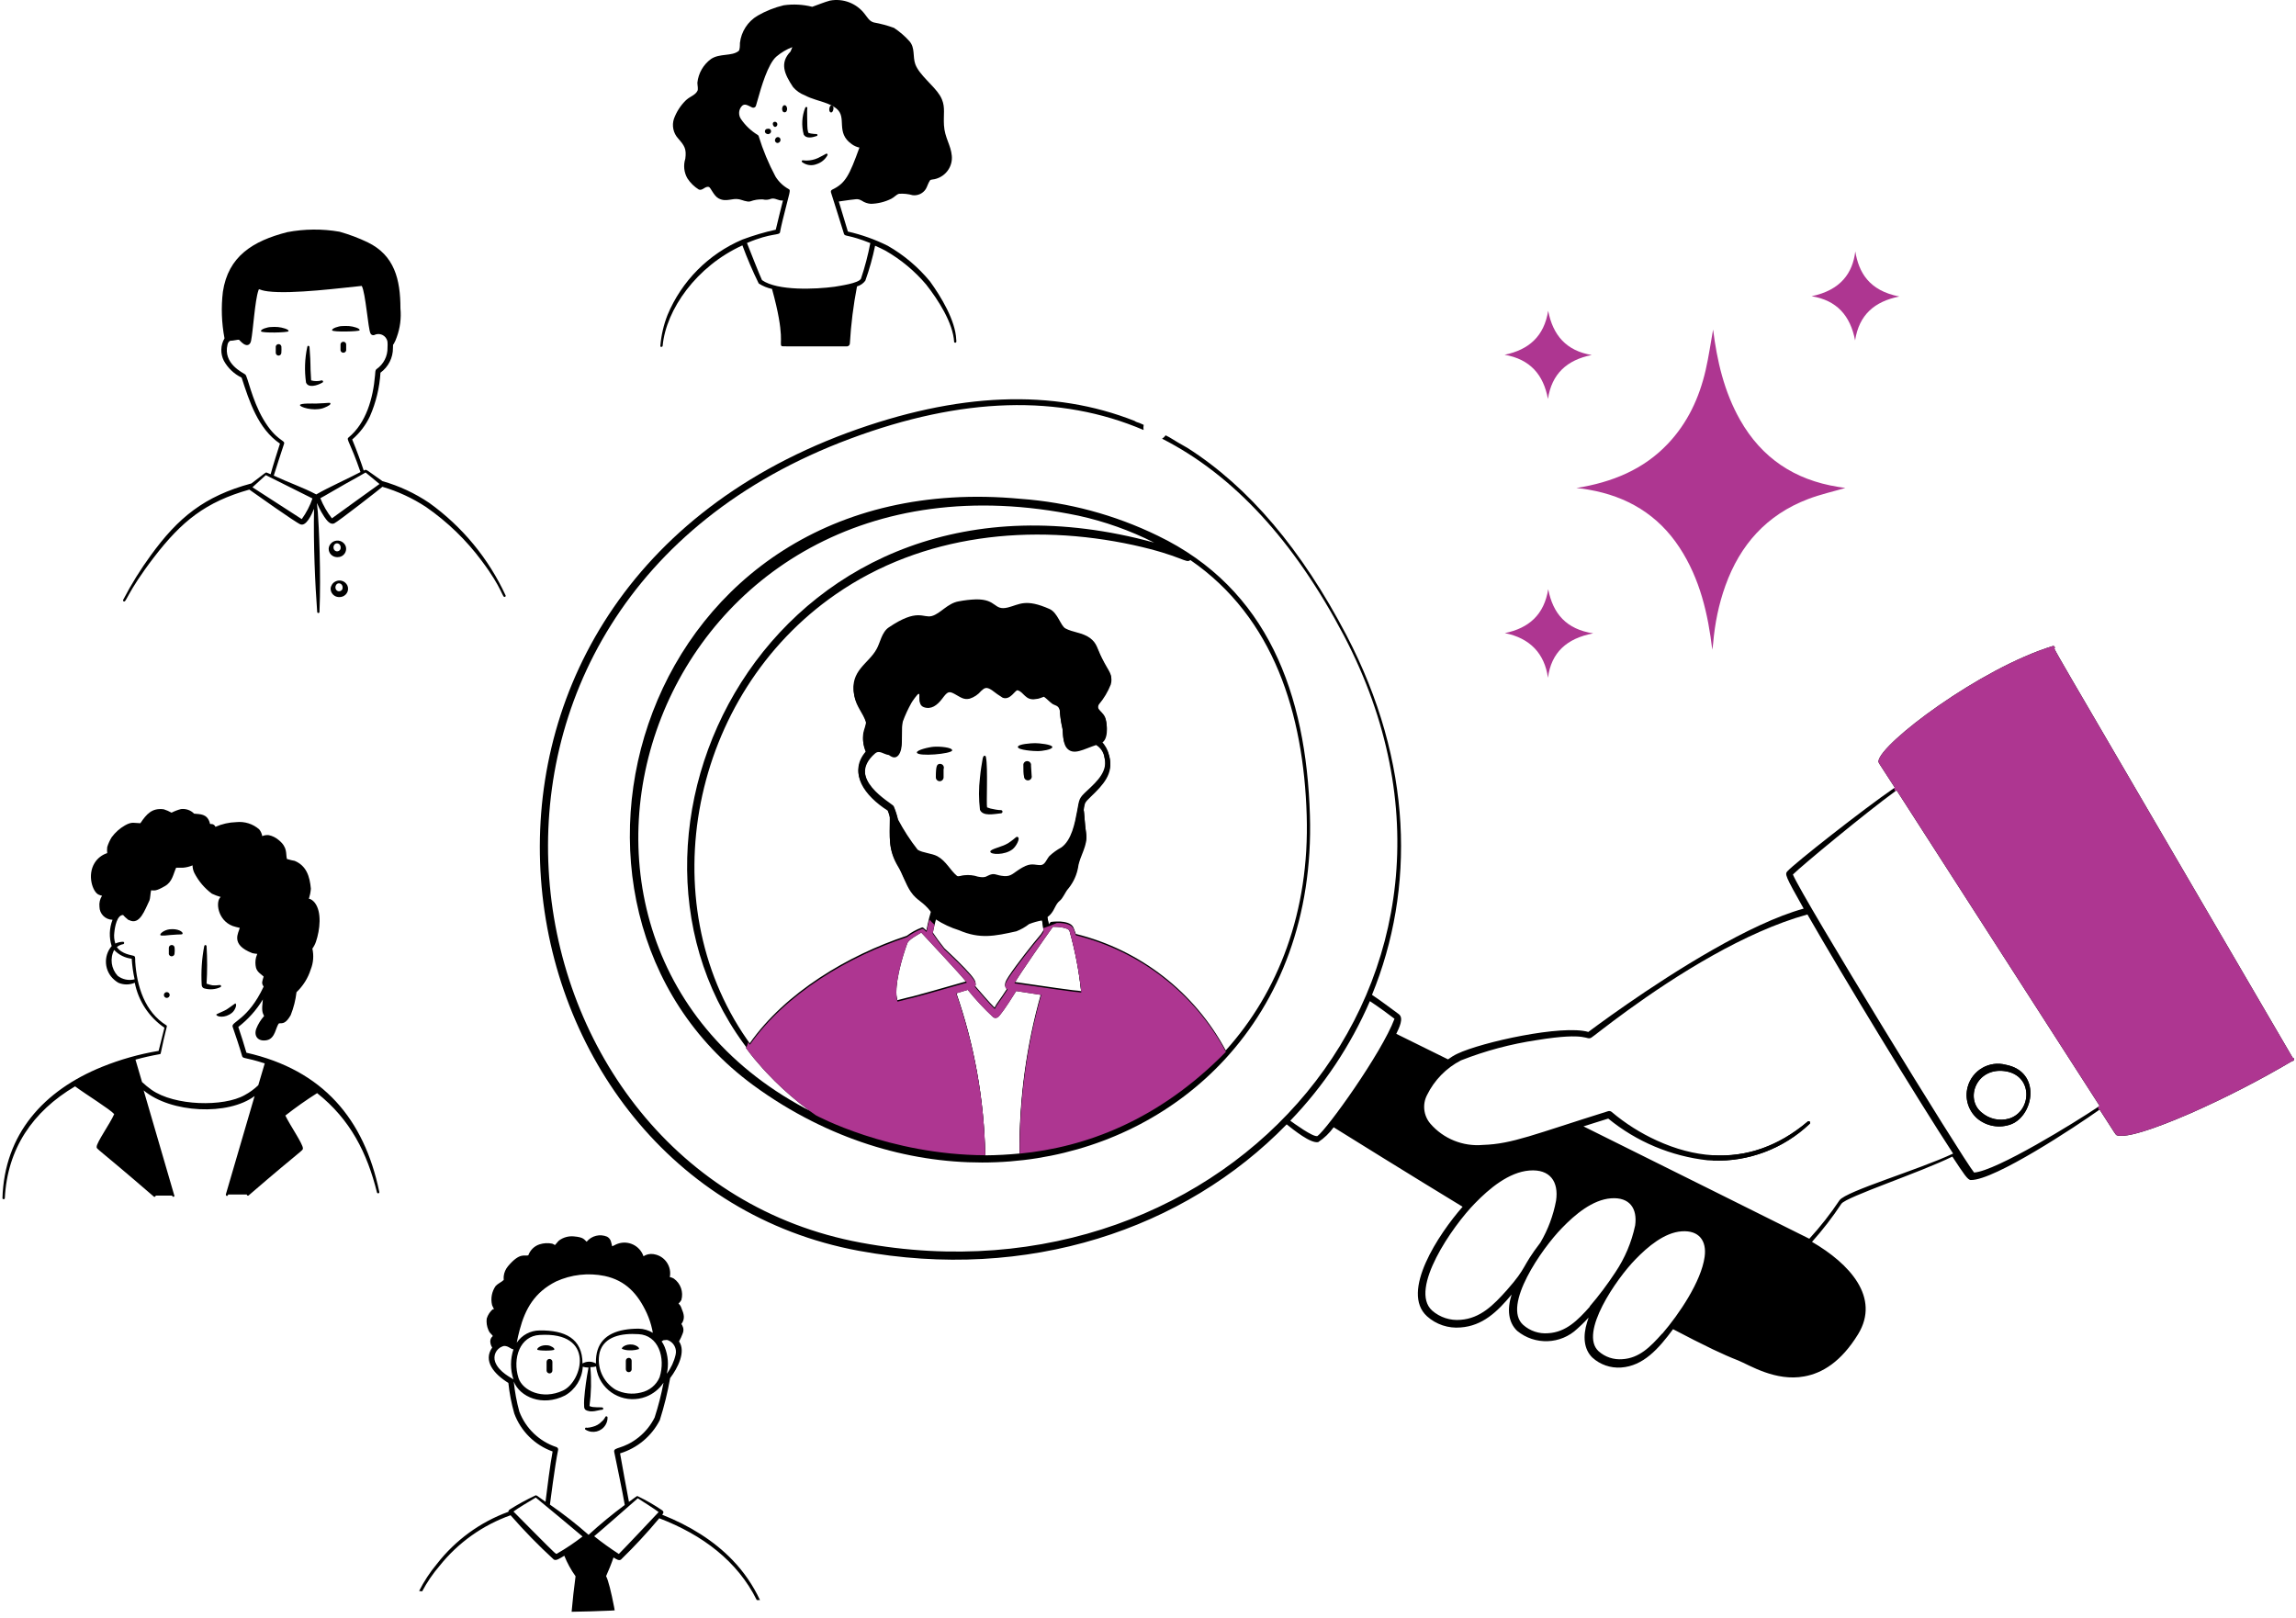 <svg width="210" height="148" viewBox="0 0 210 148" fill="none" xmlns="http://www.w3.org/2000/svg">
<path d="M101.582 62.482C101.798 61.656 101.434 61.498 100.794 60.21C100.331 59.305 100.351 58.852 99.691 58.36C99.031 57.868 98.115 57.849 97.445 57.485C97.002 57.239 96.746 56.058 96.008 55.714C93.792 54.73 93.25 55.301 92.196 55.567C90.867 55.901 91.212 54.789 89.242 54.829C88.73 54.849 88.213 54.907 87.706 55.006C86.662 55.173 86.022 56.137 85.224 56.353C84.426 56.57 83.944 55.596 81.285 57.396C80.645 57.829 80.497 58.813 80.182 59.364C79.443 60.731 77.71 61.331 78.123 63.535C78.33 64.577 78.911 65.059 79.197 65.954C79.266 66.2 79 66.761 78.96 67.066C78.877 67.627 78.966 68.202 79.207 68.719C77.552 70.617 79.049 72.654 81.176 74.021C81.26 74.228 81.329 74.439 81.383 74.66C81.373 74.705 81.373 74.749 81.383 74.798C81.383 76.579 81.206 77.621 82.151 79.185C82.476 79.707 82.87 80.848 83.284 81.438C83.875 82.304 84.397 82.294 85.165 83.327C85.042 83.725 84.938 84.133 84.85 84.547C84.894 84.36 84.938 84.168 84.988 83.981C85.135 84.148 85.288 84.306 85.46 84.458H85.465C85.5 84.296 85.544 84.133 85.588 83.976C86.243 84.399 86.952 84.729 87.696 84.96C89.606 85.786 90.956 85.501 92.945 85.058C93.363 84.896 93.757 84.674 94.107 84.399C94.491 84.247 94.885 84.138 95.289 84.065C95.338 84.301 95.377 84.532 95.402 84.773C95.811 84.64 96.214 84.493 96.618 84.311C96.628 84.306 96.638 84.301 96.648 84.296C96.471 84.296 96.303 84.311 96.155 84.33C96.076 84.33 96.057 84.399 95.929 84.547C95.722 83.386 95.673 84.015 96.145 83.415C96.461 83.022 96.549 82.559 96.894 82.284C97.239 82.009 97.386 81.497 97.711 81.133C98.174 80.563 98.48 79.884 98.598 79.166C98.736 78.182 99.513 77.198 99.326 76.126C99.198 75.31 99.159 74.08 99.1 74.001C99.218 73.273 99.169 73.323 99.75 72.752C100.863 71.689 101.887 70.617 101.434 69.063C101.326 68.596 101.089 68.163 100.754 67.824C101.326 67.509 101.276 66.387 101.138 65.807C100.971 65.049 100.154 64.961 100.488 64.312C100.951 63.761 101.321 63.146 101.582 62.482ZM101.01 69.211C101.365 70.519 100.39 71.434 99.415 72.339C98.667 73.037 98.726 73.067 98.519 74.178C98.312 75.29 98.017 76.854 97.071 77.523C96.677 77.734 96.308 78 95.978 78.31C95.683 78.664 95.584 79.117 95.171 79.136C94.599 79.136 94.324 78.9 93.516 79.353C92.709 79.805 92.531 80.199 91.832 80.14C91.133 80.081 91.044 79.884 90.64 79.992C90.237 80.1 90.207 80.356 89.429 80.189C89.04 80.061 88.626 80.017 88.218 80.061C87.972 80.061 87.666 80.228 87.528 80.12C86.908 79.608 86.544 78.772 85.746 78.33C85.214 78.044 84.387 78.025 83.934 77.73C83.249 76.859 82.649 75.929 82.132 74.955C82.038 74.537 81.905 74.129 81.738 73.736C81.501 73.421 77.286 71.178 80.014 68.797C80.418 68.443 80.773 68.866 81.285 68.935C81.393 69.019 81.511 69.083 81.639 69.132C82.063 69.25 82.309 68.837 82.407 68.384C82.555 67.617 82.407 66.417 82.555 65.886C82.772 65.286 83.043 64.705 83.353 64.154C83.422 64.026 83.904 63.338 84.003 63.338C84.259 63.338 83.826 64.322 84.485 64.558C85.145 64.794 85.697 64.4 86.169 63.771C86.642 63.141 86.76 63.053 87.312 63.358C87.863 63.663 88.129 63.899 88.671 63.781C89.084 63.648 89.449 63.402 89.725 63.072C90.03 62.797 90.187 62.659 90.709 63.003C91.025 63.254 91.354 63.48 91.694 63.692C92.393 63.958 92.846 62.964 93.053 63.013C93.624 63.141 93.762 63.997 94.737 63.81C94.993 63.81 95.289 63.653 95.466 63.603C95.702 63.761 95.978 64.066 96.224 64.243C96.471 64.42 96.805 64.361 96.924 64.872C96.953 65.369 97.017 65.866 97.12 66.358C97.258 66.692 97.12 67.686 97.524 68.256C98.135 69.053 99.139 68.365 100.242 68.02C100.666 68.281 100.946 68.719 101.01 69.211ZM96.648 84.296C96.864 84.291 97.096 84.301 97.308 84.335C97.091 84.296 96.864 84.286 96.648 84.296ZM101.582 62.482C101.798 61.656 101.434 61.498 100.794 60.21C100.331 59.305 100.351 58.852 99.691 58.36C99.031 57.868 98.115 57.849 97.445 57.485C97.002 57.239 96.746 56.058 96.008 55.714C93.792 54.73 93.25 55.301 92.196 55.567C90.867 55.901 91.212 54.789 89.242 54.829C88.73 54.849 88.213 54.907 87.706 55.006C86.662 55.173 86.022 56.137 85.224 56.353C84.426 56.57 83.944 55.596 81.285 57.396C80.645 57.829 80.497 58.813 80.182 59.364C79.443 60.731 77.71 61.331 78.123 63.535C78.33 64.577 78.911 65.059 79.197 65.954C79.266 66.2 79 66.761 78.96 67.066C78.877 67.627 78.966 68.202 79.207 68.719C77.552 70.617 79.049 72.654 81.176 74.021C81.26 74.228 81.329 74.439 81.383 74.66C81.373 74.705 81.373 74.749 81.383 74.798C81.383 76.579 81.206 77.621 82.151 79.185C82.476 79.707 82.87 80.848 83.284 81.438C83.875 82.304 84.397 82.294 85.165 83.327C85.042 83.725 84.938 84.133 84.85 84.547C84.894 84.36 84.938 84.168 84.988 83.981C85.135 84.148 85.288 84.306 85.46 84.458H85.465C85.5 84.296 85.544 84.133 85.588 83.976C86.243 84.399 86.952 84.729 87.696 84.96C89.606 85.786 90.956 85.501 92.945 85.058C93.363 84.896 93.757 84.674 94.107 84.399C94.491 84.247 94.885 84.138 95.289 84.065C95.338 84.301 95.377 84.532 95.402 84.773C95.811 84.64 96.214 84.493 96.618 84.311C96.628 84.306 96.638 84.301 96.648 84.296C96.471 84.296 96.303 84.311 96.155 84.33C96.076 84.33 96.057 84.399 95.929 84.547C95.722 83.386 95.673 84.015 96.145 83.415C96.461 83.022 96.549 82.559 96.894 82.284C97.239 82.009 97.386 81.497 97.711 81.133C98.174 80.563 98.48 79.884 98.598 79.166C98.736 78.182 99.513 77.198 99.326 76.126C99.198 75.31 99.159 74.08 99.1 74.001C99.218 73.273 99.169 73.323 99.75 72.752C100.863 71.689 101.887 70.617 101.434 69.063C101.326 68.596 101.089 68.163 100.754 67.824C101.326 67.509 101.276 66.387 101.138 65.807C100.971 65.049 100.154 64.961 100.488 64.312C100.951 63.761 101.321 63.146 101.582 62.482ZM101.01 69.211C101.365 70.519 100.39 71.434 99.415 72.339C98.667 73.037 98.726 73.067 98.519 74.178C98.312 75.29 98.017 76.854 97.071 77.523C96.677 77.734 96.308 78 95.978 78.31C95.683 78.664 95.584 79.117 95.171 79.136C94.599 79.136 94.324 78.9 93.516 79.353C92.709 79.805 92.531 80.199 91.832 80.14C91.133 80.081 91.044 79.884 90.64 79.992C90.237 80.1 90.207 80.356 89.429 80.189C89.04 80.061 88.626 80.017 88.218 80.061C87.972 80.061 87.666 80.228 87.528 80.12C86.908 79.608 86.544 78.772 85.746 78.33C85.214 78.044 84.387 78.025 83.934 77.73C83.249 76.859 82.649 75.929 82.132 74.955C82.038 74.537 81.905 74.129 81.738 73.736C81.501 73.421 77.286 71.178 80.014 68.797C80.418 68.443 80.773 68.866 81.285 68.935C81.393 69.019 81.511 69.083 81.639 69.132C82.063 69.25 82.309 68.837 82.407 68.384C82.555 67.617 82.407 66.417 82.555 65.886C82.772 65.286 83.043 64.705 83.353 64.154C83.422 64.026 83.904 63.338 84.003 63.338C84.259 63.338 83.826 64.322 84.485 64.558C85.145 64.794 85.697 64.4 86.169 63.771C86.642 63.141 86.76 63.053 87.312 63.358C87.863 63.663 88.129 63.899 88.671 63.781C89.084 63.648 89.449 63.402 89.725 63.072C90.03 62.797 90.187 62.659 90.709 63.003C91.025 63.254 91.354 63.48 91.694 63.692C92.393 63.958 92.846 62.964 93.053 63.013C93.624 63.141 93.762 63.997 94.737 63.81C94.993 63.81 95.289 63.653 95.466 63.603C95.702 63.761 95.978 64.066 96.224 64.243C96.471 64.42 96.805 64.361 96.924 64.872C96.953 65.369 97.017 65.866 97.12 66.358C97.258 66.692 97.12 67.686 97.524 68.256C98.135 69.053 99.139 68.365 100.242 68.02C100.666 68.281 100.946 68.719 101.01 69.211ZM96.648 84.296C96.864 84.291 97.096 84.301 97.308 84.335C97.091 84.296 96.864 84.286 96.648 84.296ZM101.582 62.482C101.798 61.656 101.434 61.498 100.794 60.21C100.331 59.305 100.351 58.852 99.691 58.36C99.031 57.868 98.115 57.849 97.445 57.485C97.002 57.239 96.746 56.058 96.008 55.714C93.792 54.73 93.25 55.301 92.196 55.567C90.867 55.901 91.212 54.789 89.242 54.829C88.73 54.849 88.213 54.907 87.706 55.006C86.662 55.173 86.022 56.137 85.224 56.353C84.426 56.57 83.944 55.596 81.285 57.396C80.645 57.829 80.497 58.813 80.182 59.364C79.443 60.731 77.71 61.331 78.123 63.535C78.33 64.577 78.911 65.059 79.197 65.954C79.266 66.2 79 66.761 78.96 67.066C78.877 67.627 78.966 68.202 79.207 68.719C77.552 70.617 79.049 72.654 81.176 74.021C81.26 74.228 81.329 74.439 81.383 74.66C81.373 74.705 81.373 74.749 81.383 74.798C81.383 76.579 81.206 77.621 82.151 79.185C82.476 79.707 82.87 80.848 83.284 81.438C83.875 82.304 84.397 82.294 85.165 83.327C85.042 83.725 84.938 84.133 84.85 84.547C84.894 84.36 84.938 84.168 84.988 83.981C85.135 84.148 85.288 84.306 85.46 84.458H85.465C85.5 84.296 85.544 84.133 85.588 83.976C86.243 84.399 86.952 84.729 87.696 84.96C89.606 85.786 90.956 85.501 92.945 85.058C93.363 84.896 93.757 84.674 94.107 84.399C94.491 84.247 94.885 84.138 95.289 84.065C95.338 84.301 95.377 84.532 95.402 84.773C95.811 84.64 96.214 84.493 96.618 84.311C96.628 84.306 96.638 84.301 96.648 84.296C96.471 84.296 96.303 84.311 96.155 84.33C96.076 84.33 96.057 84.399 95.929 84.547C95.722 83.386 95.673 84.015 96.145 83.415C96.461 83.022 96.549 82.559 96.894 82.284C97.239 82.009 97.386 81.497 97.711 81.133C98.174 80.563 98.48 79.884 98.598 79.166C98.736 78.182 99.513 77.198 99.326 76.126C99.198 75.31 99.159 74.08 99.1 74.001C99.218 73.273 99.169 73.323 99.75 72.752C100.863 71.689 101.887 70.617 101.434 69.063C101.326 68.596 101.089 68.163 100.754 67.824C101.326 67.509 101.276 66.387 101.138 65.807C100.971 65.049 100.154 64.961 100.488 64.312C100.951 63.761 101.321 63.146 101.582 62.482ZM101.01 69.211C101.365 70.519 100.39 71.434 99.415 72.339C98.667 73.037 98.726 73.067 98.519 74.178C98.312 75.29 98.017 76.854 97.071 77.523C96.677 77.734 96.308 78 95.978 78.31C95.683 78.664 95.584 79.117 95.171 79.136C94.599 79.136 94.324 78.9 93.516 79.353C92.709 79.805 92.531 80.199 91.832 80.14C91.133 80.081 91.044 79.884 90.64 79.992C90.237 80.1 90.207 80.356 89.429 80.189C89.04 80.061 88.626 80.017 88.218 80.061C87.972 80.061 87.666 80.228 87.528 80.12C86.908 79.608 86.544 78.772 85.746 78.33C85.214 78.044 84.387 78.025 83.934 77.73C83.249 76.859 82.649 75.929 82.132 74.955C82.038 74.537 81.905 74.129 81.738 73.736C81.501 73.421 77.286 71.178 80.014 68.797C80.418 68.443 80.773 68.866 81.285 68.935C81.393 69.019 81.511 69.083 81.639 69.132C82.063 69.25 82.309 68.837 82.407 68.384C82.555 67.617 82.407 66.417 82.555 65.886C82.772 65.286 83.043 64.705 83.353 64.154C83.422 64.026 83.904 63.338 84.003 63.338C84.259 63.338 83.826 64.322 84.485 64.558C85.145 64.794 85.697 64.4 86.169 63.771C86.642 63.141 86.76 63.053 87.312 63.358C87.863 63.663 88.129 63.899 88.671 63.781C89.084 63.648 89.449 63.402 89.725 63.072C90.03 62.797 90.187 62.659 90.709 63.003C91.025 63.254 91.354 63.48 91.694 63.692C92.393 63.958 92.846 62.964 93.053 63.013C93.624 63.141 93.762 63.997 94.737 63.81C94.993 63.81 95.289 63.653 95.466 63.603C95.702 63.761 95.978 64.066 96.224 64.243C96.471 64.42 96.805 64.361 96.924 64.872C96.953 65.369 97.017 65.866 97.12 66.358C97.258 66.692 97.12 67.686 97.524 68.256C98.135 69.053 99.139 68.365 100.242 68.02C100.666 68.281 100.946 68.719 101.01 69.211ZM96.648 84.296C96.864 84.291 97.096 84.301 97.308 84.335C97.091 84.296 96.864 84.286 96.648 84.296ZM119.81 74.572C119.466 63.466 115.95 53.845 105.875 48.995C101.951 47.087 97.701 45.946 93.349 45.631C58.348 42.346 46.777 83.012 68.886 99.263C70.644 100.552 72.456 101.653 74.297 102.578C87.853 109.4 103.069 106.621 112.03 96.902C117.038 91.472 120.091 83.873 119.81 74.572ZM98.647 47.175C101.045 47.702 103.369 48.528 105.56 49.635C71.318 40.265 53.306 75.27 68.004 95.451C68.221 95.751 68.443 96.046 68.674 96.336C68.782 96.469 68.891 96.607 68.999 96.74C69.25 97.04 69.511 97.345 69.777 97.64C69.9 97.778 70.023 97.91 70.151 98.043C71.057 99.012 72.062 99.937 73.15 100.807C73.382 100.989 73.623 101.171 73.864 101.348C74.105 101.535 74.356 101.712 74.608 101.889C74.509 101.84 74.411 101.791 74.312 101.737C43.99 86.366 59.639 39.045 98.647 47.175ZM84.485 64.558C85.145 64.794 85.697 64.4 86.169 63.771C86.642 63.141 86.76 63.053 87.312 63.358C87.863 63.663 88.129 63.899 88.671 63.781C89.084 63.648 89.449 63.402 89.725 63.072C90.03 62.797 90.187 62.659 90.709 63.003C91.025 63.254 91.354 63.48 91.694 63.692C92.393 63.958 92.846 62.964 93.053 63.013C93.624 63.141 93.762 63.997 94.737 63.81C94.993 63.81 95.289 63.653 95.466 63.603C95.702 63.761 95.978 64.066 96.224 64.243C96.471 64.42 96.805 64.361 96.924 64.872C96.953 65.369 97.017 65.866 97.12 66.358C97.258 66.692 97.12 67.686 97.524 68.256C98.135 69.053 99.139 68.365 100.242 68.02C100.666 68.281 100.946 68.719 101.01 69.211C101.365 70.519 100.39 71.434 99.415 72.339C98.667 73.037 98.726 73.067 98.519 74.178C98.312 75.29 98.017 76.854 97.071 77.523C96.677 77.734 96.308 78 95.978 78.31C95.683 78.664 95.584 79.117 95.171 79.136C94.599 79.136 94.324 78.9 93.516 79.353C92.709 79.805 92.531 80.199 91.832 80.14C91.133 80.081 91.044 79.884 90.64 79.992C90.237 80.1 90.207 80.356 89.429 80.189C89.04 80.061 88.626 80.017 88.218 80.061C87.972 80.061 87.666 80.228 87.528 80.12C86.908 79.608 86.544 78.772 85.746 78.33C85.214 78.044 84.387 78.025 83.934 77.73C83.249 76.859 82.649 75.929 82.132 74.955C82.038 74.537 81.905 74.129 81.738 73.736C81.501 73.421 77.286 71.178 80.014 68.797C80.418 68.443 80.773 68.866 81.285 68.935C81.393 69.019 81.511 69.083 81.639 69.132C82.063 69.25 82.309 68.837 82.407 68.384C82.555 67.617 82.407 66.417 82.555 65.886C82.772 65.286 83.043 64.705 83.353 64.154C83.422 64.026 83.904 63.338 84.003 63.338C84.259 63.338 83.826 64.322 84.485 64.558ZM98.883 90.665C98.1 90.537 99.878 90.867 92.768 89.819C93.329 88.835 95.633 85.56 96.283 84.645C96.687 84.645 97.692 84.694 97.81 85.038C98.327 86.878 98.686 88.757 98.883 90.66C98.893 90.66 98.903 90.665 98.913 90.665H98.883ZM95.436 85.048C95.436 85.147 95.308 85.284 95.21 85.452C94.373 86.435 92.984 88.206 92.255 89.308C92.029 89.672 91.793 90.036 92.019 90.291C92.058 90.326 92.098 90.355 92.147 90.38C91.418 91.521 91.162 91.757 90.965 92.17C90.522 91.737 89.547 90.606 89.144 90.134C89.281 89.947 89.291 89.76 88.779 89.15C88.139 88.403 87.095 87.409 86.376 86.74C85.992 86.263 85.633 85.771 85.293 85.265C85.317 85.122 85.342 84.979 85.377 84.842C85.401 84.714 85.431 84.586 85.46 84.458H85.465C85.5 84.296 85.544 84.133 85.588 83.976C86.243 84.399 86.952 84.729 87.696 84.96C89.606 85.786 90.956 85.501 92.945 85.058C93.363 84.896 93.757 84.674 94.107 84.399C94.491 84.247 94.885 84.138 95.289 84.065C95.338 84.301 95.377 84.532 95.402 84.773C95.417 84.866 95.427 84.955 95.436 85.048ZM88.415 89.75H88.444C81.551 91.718 84.2 90.921 82.073 91.492C81.679 90.193 82.496 87.448 82.969 86.16C83.097 85.806 83.954 85.363 84.249 85.176C84.997 86.002 87.725 88.875 88.415 89.75ZM87.44 90.744L87.459 90.734L88.503 90.419C89.222 91.314 90.005 92.156 90.847 92.938C91.113 93.066 91.3 92.938 91.487 92.672C91.881 92.2 92.62 91.029 92.935 90.528L95.22 90.882C93.88 95.599 93.216 100.488 93.25 105.396V105.519C92.265 105.618 91.162 105.677 90.109 105.686C90.109 105.637 90.109 105.593 90.104 105.544C90.005 100.502 89.104 95.505 87.44 90.744ZM112.129 96.066C112.129 96.066 112.114 96.081 112.109 96.085C109.258 90.754 104.275 86.883 98.401 85.432L98.184 84.852C98.15 84.768 98.095 84.699 98.031 84.64C98.012 84.62 97.992 84.601 97.967 84.581C97.8 84.453 97.564 84.379 97.308 84.335C97.091 84.296 96.864 84.286 96.648 84.296C96.471 84.296 96.303 84.311 96.155 84.33C96.076 84.33 96.057 84.399 95.929 84.547C95.722 83.386 95.673 84.015 96.145 83.415C96.461 83.022 96.549 82.559 96.894 82.284C97.239 82.009 97.386 81.497 97.711 81.133C98.174 80.563 98.48 79.884 98.598 79.166C98.736 78.182 99.513 77.198 99.326 76.126C99.198 75.31 99.159 74.08 99.1 74.001C99.218 73.273 99.169 73.323 99.75 72.752C100.863 71.689 101.887 70.617 101.434 69.063C101.326 68.596 101.089 68.163 100.754 67.824C101.326 67.509 101.276 66.387 101.138 65.807C100.971 65.049 100.154 64.961 100.488 64.312C100.951 63.761 101.321 63.146 101.582 62.482C101.798 61.656 101.434 61.498 100.794 60.21C100.331 59.305 100.351 58.852 99.691 58.36C99.031 57.868 98.115 57.849 97.445 57.485C97.002 57.239 96.746 56.058 96.008 55.714C93.792 54.73 93.25 55.301 92.196 55.567C90.867 55.901 91.212 54.789 89.242 54.829C88.73 54.849 88.213 54.907 87.706 55.006C86.662 55.173 86.022 56.137 85.224 56.353C84.426 56.57 83.944 55.596 81.285 57.396C80.645 57.829 80.497 58.813 80.182 59.364C79.443 60.731 77.71 61.331 78.123 63.535C78.33 64.577 78.911 65.059 79.197 65.954C79.266 66.2 79 66.761 78.96 67.066C78.877 67.627 78.966 68.202 79.207 68.719C77.552 70.617 79.049 72.654 81.176 74.021C81.26 74.228 81.329 74.439 81.383 74.66C81.373 74.705 81.373 74.749 81.383 74.798C81.383 76.579 81.206 77.621 82.151 79.185C82.476 79.707 82.87 80.848 83.284 81.438C83.875 82.304 84.397 82.294 85.165 83.327C85.042 83.725 84.938 84.133 84.85 84.547C84.81 84.738 84.771 84.93 84.731 85.117C84.466 84.881 84.416 84.793 84.298 84.852C83.811 85.034 83.353 85.284 82.939 85.599C77.582 87.37 71.831 90.783 68.571 95.436C68.487 95.318 68.403 95.2 68.32 95.082C59.52 82.432 63.139 63.564 76.449 54.357C84.406 48.848 94.363 47.844 103.669 49.861C108.14 50.845 108.485 51.592 108.869 51.228C116.511 56.481 119.229 65.315 119.515 74.572C119.791 83.415 116.891 90.773 112.129 96.066ZM96.648 84.296C96.864 84.291 97.096 84.301 97.308 84.335C97.091 84.296 96.864 84.286 96.648 84.296ZM101.582 62.482C101.798 61.656 101.434 61.498 100.794 60.21C100.331 59.305 100.351 58.852 99.691 58.36C99.031 57.868 98.115 57.849 97.445 57.485C97.002 57.239 96.746 56.058 96.008 55.714C93.792 54.73 93.25 55.301 92.196 55.567C90.867 55.901 91.212 54.789 89.242 54.829C88.73 54.849 88.213 54.907 87.706 55.006C86.662 55.173 86.022 56.137 85.224 56.353C84.426 56.57 83.944 55.596 81.285 57.396C80.645 57.829 80.497 58.813 80.182 59.364C79.443 60.731 77.71 61.331 78.123 63.535C78.33 64.577 78.911 65.059 79.197 65.954C79.266 66.2 79 66.761 78.96 67.066C78.877 67.627 78.966 68.202 79.207 68.719C77.552 70.617 79.049 72.654 81.176 74.021C81.26 74.228 81.329 74.439 81.383 74.66C81.373 74.705 81.373 74.749 81.383 74.798C81.383 76.579 81.206 77.621 82.151 79.185C82.476 79.707 82.87 80.848 83.284 81.438C83.875 82.304 84.397 82.294 85.165 83.327C85.042 83.725 84.938 84.133 84.85 84.547C84.894 84.36 84.938 84.168 84.988 83.981C85.135 84.148 85.288 84.306 85.46 84.458H85.465C85.5 84.296 85.544 84.133 85.588 83.976C86.243 84.399 86.952 84.729 87.696 84.96C89.606 85.786 90.956 85.501 92.945 85.058C93.363 84.896 93.757 84.674 94.107 84.399C94.491 84.247 94.885 84.138 95.289 84.065C95.338 84.301 95.377 84.532 95.402 84.773C95.811 84.64 96.214 84.493 96.618 84.311C96.628 84.306 96.638 84.301 96.648 84.296C96.471 84.296 96.303 84.311 96.155 84.33C96.076 84.33 96.057 84.399 95.929 84.547C95.722 83.386 95.673 84.015 96.145 83.415C96.461 83.022 96.549 82.559 96.894 82.284C97.239 82.009 97.386 81.497 97.711 81.133C98.174 80.563 98.48 79.884 98.598 79.166C98.736 78.182 99.513 77.198 99.326 76.126C99.198 75.31 99.159 74.08 99.1 74.001C99.218 73.273 99.169 73.323 99.75 72.752C100.863 71.689 101.887 70.617 101.434 69.063C101.326 68.596 101.089 68.163 100.754 67.824C101.326 67.509 101.276 66.387 101.138 65.807C100.971 65.049 100.154 64.961 100.488 64.312C100.951 63.761 101.321 63.146 101.582 62.482ZM101.01 69.211C101.365 70.519 100.39 71.434 99.415 72.339C98.667 73.037 98.726 73.067 98.519 74.178C98.312 75.29 98.017 76.854 97.071 77.523C96.677 77.734 96.308 78 95.978 78.31C95.683 78.664 95.584 79.117 95.171 79.136C94.599 79.136 94.324 78.9 93.516 79.353C92.709 79.805 92.531 80.199 91.832 80.14C91.133 80.081 91.044 79.884 90.64 79.992C90.237 80.1 90.207 80.356 89.429 80.189C89.04 80.061 88.626 80.017 88.218 80.061C87.972 80.061 87.666 80.228 87.528 80.12C86.908 79.608 86.544 78.772 85.746 78.33C85.214 78.044 84.387 78.025 83.934 77.73C83.249 76.859 82.649 75.929 82.132 74.955C82.038 74.537 81.905 74.129 81.738 73.736C81.501 73.421 77.286 71.178 80.014 68.797C80.418 68.443 80.773 68.866 81.285 68.935C81.393 69.019 81.511 69.083 81.639 69.132C82.063 69.25 82.309 68.837 82.407 68.384C82.555 67.617 82.407 66.417 82.555 65.886C82.772 65.286 83.043 64.705 83.353 64.154C83.422 64.026 83.904 63.338 84.003 63.338C84.259 63.338 83.826 64.322 84.485 64.558C85.145 64.794 85.697 64.4 86.169 63.771C86.642 63.141 86.76 63.053 87.312 63.358C87.863 63.663 88.129 63.899 88.671 63.781C89.084 63.648 89.449 63.402 89.725 63.072C90.03 62.797 90.187 62.659 90.709 63.003C91.025 63.254 91.354 63.48 91.694 63.692C92.393 63.958 92.846 62.964 93.053 63.013C93.624 63.141 93.762 63.997 94.737 63.81C94.993 63.81 95.289 63.653 95.466 63.603C95.702 63.761 95.978 64.066 96.224 64.243C96.471 64.42 96.805 64.361 96.924 64.872C96.953 65.369 97.017 65.866 97.12 66.358C97.258 66.692 97.12 67.686 97.524 68.256C98.135 69.053 99.139 68.365 100.242 68.02C100.666 68.281 100.946 68.719 101.01 69.211ZM96.648 84.296C96.864 84.291 97.096 84.301 97.308 84.335C97.091 84.296 96.864 84.286 96.648 84.296ZM101.582 62.482C101.798 61.656 101.434 61.498 100.794 60.21C100.331 59.305 100.351 58.852 99.691 58.36C99.031 57.868 98.115 57.849 97.445 57.485C97.002 57.239 96.746 56.058 96.008 55.714C93.792 54.73 93.25 55.301 92.196 55.567C90.867 55.901 91.212 54.789 89.242 54.829C88.73 54.849 88.213 54.907 87.706 55.006C86.662 55.173 86.022 56.137 85.224 56.353C84.426 56.57 83.944 55.596 81.285 57.396C80.645 57.829 80.497 58.813 80.182 59.364C79.443 60.731 77.71 61.331 78.123 63.535C78.33 64.577 78.911 65.059 79.197 65.954C79.266 66.2 79 66.761 78.96 67.066C78.877 67.627 78.966 68.202 79.207 68.719C77.552 70.617 79.049 72.654 81.176 74.021C81.26 74.228 81.329 74.439 81.383 74.66C81.373 74.705 81.373 74.749 81.383 74.798C81.383 76.579 81.206 77.621 82.151 79.185C82.476 79.707 82.87 80.848 83.284 81.438C83.875 82.304 84.397 82.294 85.165 83.327C85.042 83.725 84.938 84.133 84.85 84.547C84.894 84.36 84.938 84.168 84.988 83.981C85.135 84.148 85.288 84.306 85.46 84.458H85.465C85.5 84.296 85.544 84.133 85.588 83.976C86.243 84.399 86.952 84.729 87.696 84.96C89.606 85.786 90.956 85.501 92.945 85.058C93.363 84.896 93.757 84.674 94.107 84.399C94.491 84.247 94.885 84.138 95.289 84.065C95.338 84.301 95.377 84.532 95.402 84.773C95.811 84.64 96.214 84.493 96.618 84.311C96.628 84.306 96.638 84.301 96.648 84.296C96.471 84.296 96.303 84.311 96.155 84.33C96.076 84.33 96.057 84.399 95.929 84.547C95.722 83.386 95.673 84.015 96.145 83.415C96.461 83.022 96.549 82.559 96.894 82.284C97.239 82.009 97.386 81.497 97.711 81.133C98.174 80.563 98.48 79.884 98.598 79.166C98.736 78.182 99.513 77.198 99.326 76.126C99.198 75.31 99.159 74.08 99.1 74.001C99.218 73.273 99.169 73.323 99.75 72.752C100.863 71.689 101.887 70.617 101.434 69.063C101.326 68.596 101.089 68.163 100.754 67.824C101.326 67.509 101.276 66.387 101.138 65.807C100.971 65.049 100.154 64.961 100.488 64.312C100.951 63.761 101.321 63.146 101.582 62.482ZM101.01 69.211C101.365 70.519 100.39 71.434 99.415 72.339C98.667 73.037 98.726 73.067 98.519 74.178C98.312 75.29 98.017 76.854 97.071 77.523C96.677 77.734 96.308 78 95.978 78.31C95.683 78.664 95.584 79.117 95.171 79.136C94.599 79.136 94.324 78.9 93.516 79.353C92.709 79.805 92.531 80.199 91.832 80.14C91.133 80.081 91.044 79.884 90.64 79.992C90.237 80.1 90.207 80.356 89.429 80.189C89.04 80.061 88.626 80.017 88.218 80.061C87.972 80.061 87.666 80.228 87.528 80.12C86.908 79.608 86.544 78.772 85.746 78.33C85.214 78.044 84.387 78.025 83.934 77.73C83.249 76.859 82.649 75.929 82.132 74.955C82.038 74.537 81.905 74.129 81.738 73.736C81.501 73.421 77.286 71.178 80.014 68.797C80.418 68.443 80.773 68.866 81.285 68.935C81.393 69.019 81.511 69.083 81.639 69.132C82.063 69.25 82.309 68.837 82.407 68.384C82.555 67.617 82.407 66.417 82.555 65.886C82.772 65.286 83.043 64.705 83.353 64.154C83.422 64.026 83.904 63.338 84.003 63.338C84.259 63.338 83.826 64.322 84.485 64.558C85.145 64.794 85.697 64.4 86.169 63.771C86.642 63.141 86.76 63.053 87.312 63.358C87.863 63.663 88.129 63.899 88.671 63.781C89.084 63.648 89.449 63.402 89.725 63.072C90.03 62.797 90.187 62.659 90.709 63.003C91.025 63.254 91.354 63.48 91.694 63.692C92.393 63.958 92.846 62.964 93.053 63.013C93.624 63.141 93.762 63.997 94.737 63.81C94.993 63.81 95.289 63.653 95.466 63.603C95.702 63.761 95.978 64.066 96.224 64.243C96.471 64.42 96.805 64.361 96.924 64.872C96.953 65.369 97.017 65.866 97.12 66.358C97.258 66.692 97.12 67.686 97.524 68.256C98.135 69.053 99.139 68.365 100.242 68.02C100.666 68.281 100.946 68.719 101.01 69.211Z" fill="black"/>
<path d="M22.539 96.297C22.333 95.574 22.037 94.654 21.796 93.941C22.692 93.247 23.455 92.396 24.041 91.427C23.923 92.46 23.987 92.593 24.154 92.942C23.854 93.281 23.608 93.675 23.441 94.098C23.189 94.796 23.623 95.308 24.411 95.151C25.198 94.988 25.213 93.931 25.518 93.611C25.898 93.611 26.154 93.611 26.587 92.864C26.858 92.185 27.035 91.481 27.119 90.763C27.72 90.188 28.172 89.475 28.419 88.683C28.665 88.073 28.714 87.409 28.571 86.774C28.714 86.578 28.827 86.361 28.901 86.135C29.261 85.073 29.458 83.43 28.788 82.574C28.67 82.426 28.429 82.205 28.251 82.225C28.345 81.92 28.409 81.61 28.433 81.295C28.33 80.149 28.02 79.195 26.951 78.747C26.878 78.747 26.444 78.639 26.242 78.575C26.114 78.088 26.341 77.528 25.479 76.834C25.223 76.618 24.918 76.465 24.588 76.396C24.386 76.372 24.179 76.401 23.987 76.485C23.948 76.254 23.849 76.042 23.706 75.865C23.125 75.358 22.362 75.122 21.594 75.206C20.944 75.226 20.304 75.373 19.708 75.634C19.644 75.481 19.501 75.378 19.339 75.378C19.166 75.378 19.216 75.378 19.176 75.231C18.925 74.429 18.3 74.488 17.753 74.429C17.443 74.109 16.995 73.957 16.552 74.011C16.251 74.089 15.966 74.198 15.69 74.34C15.464 74.212 15.227 74.109 14.976 74.03C13.917 73.893 13.42 74.439 12.839 75.304C12.288 75.304 12.086 75.127 11.426 75.506C10.953 75.776 10.54 76.145 10.214 76.588C10.042 76.868 9.904 77.168 9.806 77.488C9.786 77.665 9.786 77.857 9.806 78.039C9.333 78.192 8.924 78.506 8.659 78.929C7.949 80.07 8.481 81.585 9.008 81.831C9.112 81.88 9.22 81.915 9.333 81.939C9.141 82.234 9.057 82.589 9.097 82.943C9.102 83.597 9.633 84.128 10.293 84.138C9.993 84.9 9.963 85.751 10.214 86.543C9.427 87.463 9.535 88.855 10.461 89.637C10.569 89.735 10.697 89.824 10.825 89.898C11.303 90.104 11.849 90.104 12.327 89.898C12.657 91.57 13.627 93.046 15.04 94.01C14.942 94.374 14.582 95.824 14.508 96.129C12.736 96.424 11.002 96.916 9.333 97.59C4.015 99.745 0.391 103.724 0.224 109.621C0.238 109.675 0.302 109.714 0.366 109.695C0.401 109.69 0.43 109.655 0.44 109.621C0.667 105.086 2.976 101.677 6.866 99.376C7.9 100.138 10.077 101.481 10.446 101.914C10.052 102.809 8.841 104.496 8.841 104.904C8.841 105.15 8.703 104.825 14.06 109.454C14.104 109.493 14.168 109.488 14.208 109.449C14.228 109.429 14.242 109.4 14.238 109.37H15.739C15.803 109.562 15.99 109.459 15.946 109.37L13.139 99.745C15.641 101.84 20.88 102.066 23.288 100.261L20.654 109.267C20.654 109.39 20.806 109.493 20.87 109.267H22.574C22.574 109.326 22.618 109.37 22.672 109.375C22.702 109.375 22.732 109.37 22.751 109.345C27.808 104.983 27.695 105.288 27.705 105.042C27.705 104.638 26.538 102.956 26.099 102.046C27.035 101.314 28 100.63 29.005 99.995C32.048 102.401 33.584 105.475 34.48 109.085C34.5 109.139 34.559 109.173 34.613 109.159C34.677 109.144 34.707 109.085 34.692 109.026C33.308 102.376 29.551 97.885 22.539 96.297ZM10.761 89.263C10.165 88.614 10.037 87.669 10.441 86.897C10.86 87.345 11.431 87.63 12.046 87.699C12.086 88.334 12.174 88.963 12.312 89.583C11.771 89.721 11.199 89.603 10.761 89.263ZM23.623 99.272C23.253 99.626 22.84 99.927 22.387 100.172C20.462 101.269 15.966 101.176 13.858 99.69C13.553 99.474 13.267 99.238 12.992 98.982L12.391 96.931C13.12 96.729 13.868 96.562 14.597 96.434C14.725 96.434 14.671 96.434 14.966 95.116C15.267 93.803 15.316 93.857 15.217 93.793C13.258 92.573 12.509 90.247 12.366 87.945C12.366 87.551 12.366 87.487 12.223 87.433C12.076 87.374 11.135 87.291 10.687 86.632C10.86 86.494 11.062 86.405 11.273 86.366C11.332 86.346 11.372 86.287 11.352 86.223C11.342 86.189 11.313 86.159 11.273 86.15C11.027 86.15 10.781 86.204 10.549 86.312C10.441 85.982 10.412 85.643 10.456 85.309C10.505 84.777 10.702 83.7 11.258 83.7C11.377 83.838 11.505 83.961 11.652 84.074C11.687 84.123 11.746 84.158 11.81 84.168C12.79 84.674 13.248 83.223 13.666 82.377C13.745 82.21 13.755 81.703 13.819 81.443C14.119 81.443 14.223 81.561 15.089 81.054C15.769 80.661 15.838 79.972 16.109 79.377H16.704C17.015 79.357 17.325 79.283 17.61 79.16C17.615 79.401 17.669 79.638 17.778 79.859C18.162 80.606 18.709 81.251 19.383 81.752C19.644 81.876 19.915 81.974 20.186 82.052C19.688 82.461 19.9 84.182 21.279 84.704C21.491 84.777 21.712 84.832 21.929 84.876C21.85 85.309 21.008 86.396 23.086 87.192C23.234 87.222 23.381 87.246 23.529 87.256C23.49 87.37 23.426 87.546 23.416 87.591C23.342 87.896 23.342 88.225 23.416 88.53C23.539 88.948 23.889 89.111 24.115 89.332C24.002 89.735 23.874 89.927 24.115 90.247C22.677 93.321 21.102 93.459 21.279 93.931C21.555 94.733 21.914 95.79 22.141 96.592C22.209 96.867 22.407 96.69 24.214 97.275L23.623 99.272Z" fill="black"/>
<path d="M15.511 85.009C14.999 85.073 14.605 85.412 14.664 85.531C14.718 85.653 15.467 85.531 15.57 85.531C16.619 85.437 16.668 85.531 16.703 85.388C16.732 85.245 16.284 84.921 15.511 85.009ZM15.969 86.686C15.959 86.539 15.831 86.431 15.683 86.445C15.536 86.46 15.427 86.588 15.442 86.736V87.282C15.476 87.419 15.619 87.508 15.762 87.473C15.875 87.444 15.959 87.35 15.964 87.232C15.989 87.065 15.989 86.864 15.969 86.686ZM19.416 90.129C19.238 90.095 19.061 90.046 18.894 89.982C18.963 88.841 18.963 87.7 18.894 86.558C18.894 86.445 18.717 86.382 18.677 86.558C18.456 87.71 18.382 88.89 18.446 90.066C18.446 90.218 18.524 90.37 18.667 90.41C19.165 90.557 19.706 90.518 20.169 90.297C20.209 90.272 20.233 90.228 20.218 90.183C20.169 90.016 19.977 90.183 19.416 90.129ZM21.518 91.787C21.518 91.787 20.927 92.215 20.908 92.22L20.701 92.358C20.474 92.495 19.785 92.766 19.785 92.805C19.785 93.017 20.588 93.179 21.233 92.633C21.489 92.421 21.72 91.876 21.518 91.787ZM15.255 90.754C15.112 90.754 14.989 90.872 14.989 91.02C14.989 91.167 15.112 91.285 15.255 91.285C15.398 91.285 15.521 91.162 15.521 91.02C15.521 90.877 15.403 90.754 15.255 90.754Z" fill="black"/>
<path d="M209.694 96.754C184.641 53.821 188.206 60.052 187.93 59.191C187.91 59.113 187.831 59.074 187.758 59.098H187.753C181.086 61.144 172.05 67.971 171.814 69.604C171.789 69.757 171.745 69.638 173.306 72.049C173.276 72.068 173.242 72.093 173.212 72.112C170.43 74.016 164.142 78.969 163.487 79.692C163.236 79.967 163.27 80.105 164.969 83.115C162.492 83.799 159.533 85.24 156.672 86.868C150.798 90.213 145.337 94.359 145.273 94.398C142.9 93.705 135.508 95.333 133.288 96.395C132.987 96.538 132.707 96.71 132.441 96.907L127.709 94.571C127.955 94.044 128.442 93.12 127.925 92.76C127.408 92.397 126.453 91.644 125.488 91.005C129.432 81.345 129.25 69.771 123.149 58.1C119.077 50.314 114.251 44.564 108.594 40.963C108.032 40.658 107.486 40.324 106.939 39.99C106.836 39.931 106.722 39.881 106.614 39.822C106.526 39.945 106.417 40.049 106.284 40.127C112.809 43.447 118.363 49.463 122.942 58.188C139.167 89.229 112.361 119.94 78.715 113.669C45.004 107.428 36.781 55.375 77.764 40.132C87.987 36.315 96.928 36.055 104.595 39.335C104.571 39.183 104.576 39.021 104.605 38.863C104.477 38.809 104.354 38.75 104.226 38.696C104.147 38.671 104.068 38.647 103.99 38.617C103.911 38.593 103.842 38.553 103.773 38.504C96.338 35.568 87.632 35.858 77.503 39.591C35.851 55.035 44.079 108.028 78.542 114.417C93.979 117.265 108.328 112.469 117.683 102.853C118.309 103.35 119.875 104.619 120.569 104.476C121.12 104.113 121.598 103.65 121.982 103.119C122.342 103.345 129.432 107.757 133.775 110.389C131.594 112.872 128.058 118.18 130.52 120.408C131.353 121.16 132.47 121.529 133.588 121.431C135.597 121.288 136.951 119.999 138.256 118.421C137.823 119.788 137.961 120.978 138.768 121.745C140.388 123.073 142.747 122.99 144.263 121.549C145.49 120.462 145.366 120.25 145.165 120.939C144.761 122.227 144.859 123.423 145.642 124.185C146.356 124.834 147.307 125.164 148.272 125.095C150.305 124.957 151.704 123.374 153.023 121.588C154.353 122.287 155.574 122.911 156.672 123.437C157.524 123.841 158.297 124.185 158.986 124.451C159.996 124.864 162.404 126.398 165.028 125.907C166.663 125.616 168.391 124.583 169.947 122.05C172.006 118.676 169.159 115.592 165.732 113.6C166.717 112.504 167.613 111.338 168.421 110.113C168.884 109.474 175.605 107.265 178.569 105.8C179.613 107.383 179.973 107.949 180.258 107.944C182.43 107.974 189.929 103.001 191.953 101.56C191.982 101.54 192.012 101.52 192.037 101.501C193.563 103.862 193.489 103.803 193.622 103.857C194.789 104.245 199.275 102.307 200.403 101.816C203.579 100.409 206.666 98.825 209.655 97.059C209.739 97.069 209.812 97.01 209.822 96.927C209.837 96.838 209.778 96.764 209.694 96.754ZM120.49 103.926C120.062 104.014 118.363 102.765 118.013 102.519C121.076 99.337 123.543 95.628 125.296 91.58C126.187 92.175 127.034 92.795 127.546 93.193C126.369 96.341 121.342 103.34 120.49 103.926ZM137.833 118.002C136.587 119.399 135.395 120.599 133.588 120.732C132.643 120.816 131.702 120.511 130.988 119.886C128.836 117.943 132.854 112.154 134.908 110.069C136.222 108.716 138.005 107.221 139.891 107.073C141.777 106.926 142.579 108.101 142.323 109.833C142.072 111.176 141.59 112.474 140.895 113.659C139.098 116.01 139.733 115.848 137.833 118.002ZM145.43 119.508C144.308 120.772 143.234 121.859 141.609 121.957C140.767 122.031 139.935 121.75 139.31 121.19C137.375 119.449 141.028 114.205 142.865 112.331C144.047 111.107 145.657 109.739 147.361 109.616C149.059 109.493 149.773 110.556 149.557 112.095C149.232 113.63 148.621 115.086 147.74 116.394C147.026 117.481 146.243 118.524 145.391 119.517L145.43 119.508ZM155.909 114.982C155.599 117.23 153.555 120.235 152.058 121.977L152.014 122.006C150.95 123.201 149.936 124.239 148.385 124.333C147.592 124.397 146.809 124.136 146.218 123.61C144.391 121.947 147.863 116.955 149.591 115.194C150.704 114.043 152.24 112.74 153.821 112.636C155.397 112.528 156.121 113.502 155.909 114.982ZM168.253 109.789C167.421 111.033 166.5 112.213 165.486 113.315C165.417 113.276 161.65 111.397 156.672 108.923C153.048 107.118 148.774 104.993 144.83 103.035L147.095 102.322C149.69 104.447 152.846 105.765 156.18 106.139C156.347 106.154 156.51 106.164 156.672 106.164C159.942 106.277 163.123 105.072 165.506 102.814C165.57 102.765 165.585 102.681 165.535 102.617C165.496 102.553 165.407 102.544 165.348 102.583C165.338 102.593 165.333 102.593 165.329 102.603C162.645 104.875 159.71 105.859 156.672 105.677C154.983 105.578 153.265 105.121 151.536 104.329C150.049 103.65 148.656 102.77 147.405 101.712C147.321 101.643 147.208 101.614 147.095 101.643C140.319 103.758 138.325 104.649 135.641 104.732C133.815 104.899 132.022 104.172 130.826 102.789C130.2 102.057 130.082 101.019 130.52 100.173C131.19 98.81 132.273 97.694 133.623 97C135.858 96.12 138.187 95.5 140.556 95.146C145.342 94.364 145.051 95.21 145.554 94.915C145.78 94.807 150.67 90.749 156.672 87.389C159.43 85.845 162.428 84.448 165.314 83.651C168.652 89.48 175.315 100.433 178.638 105.524C175.492 107.005 168.874 108.952 168.253 109.789ZM191.879 101.27C189.786 102.671 182.607 107.108 180.559 107.26C179.559 106.075 164.905 82.195 163.984 79.997C164.797 79.185 170.691 74.316 173.345 72.383C173.384 72.349 173.429 72.319 173.468 72.29L192.037 101.161C191.987 101.196 191.933 101.23 191.879 101.27Z" fill="black"/>
<path d="M98.416 85.565L98.199 84.984C98.165 84.901 98.111 84.832 98.047 84.773C98.027 84.753 98.007 84.734 97.983 84.714C97.815 84.586 97.579 84.512 97.323 84.468C97.106 84.429 96.88 84.419 96.663 84.429C96.486 84.429 96.318 84.443 96.171 84.463C96.092 84.463 96.072 84.532 95.944 84.679C95.737 83.519 95.688 84.148 96.161 83.548C96.476 83.155 96.564 82.692 96.909 82.417C97.254 82.141 97.401 81.63 97.727 81.266C98.189 80.695 98.495 80.017 98.613 79.299C98.751 78.315 99.529 77.331 99.342 76.259C99.214 75.442 99.174 74.213 99.115 74.134C99.233 73.406 99.184 73.455 99.765 72.885C100.878 71.822 101.902 70.75 101.449 69.196C101.341 68.729 101.104 68.296 100.77 67.956C101.341 67.642 101.292 66.52 101.154 65.94C100.986 65.182 100.169 65.094 100.504 64.445C100.967 63.894 101.336 63.279 101.597 62.615C101.813 61.788 101.449 61.631 100.809 60.343C100.346 59.438 100.366 58.985 99.706 58.493C99.046 58.001 98.13 57.982 97.461 57.618C97.017 57.372 96.761 56.191 96.023 55.847C93.807 54.863 93.265 55.434 92.212 55.699C90.882 56.034 91.227 54.922 89.257 54.962C88.745 54.981 88.228 55.04 87.721 55.139C86.677 55.306 86.037 56.27 85.239 56.486C84.441 56.703 83.959 55.729 81.3 57.529C80.66 57.962 80.512 58.946 80.197 59.496C79.458 60.864 77.725 61.464 78.139 63.667C78.345 64.71 78.927 65.192 79.212 66.087C79.281 66.333 79.015 66.894 78.976 67.199C78.892 67.76 78.981 68.335 79.222 68.852C77.567 70.75 79.064 72.786 81.192 74.154C81.275 74.36 81.344 74.572 81.398 74.793C81.388 74.837 81.388 74.882 81.398 74.931C81.398 76.711 81.221 77.754 82.166 79.318C82.492 79.84 82.885 80.981 83.299 81.571C83.89 82.436 84.412 82.427 85.18 83.46C85.057 83.858 84.954 84.266 84.865 84.679C84.826 84.871 84.786 85.063 84.747 85.25C84.481 85.014 84.432 84.925 84.313 84.984C83.826 85.166 83.368 85.417 82.954 85.732C77.597 87.503 71.846 90.916 68.586 95.569C68.532 95.49 68.478 95.412 68.419 95.333C68.384 95.52 68.325 95.702 68.231 95.864C68.379 96.066 68.527 96.267 68.684 96.464C68.793 96.597 68.901 96.735 69.009 96.868C69.261 97.168 69.522 97.472 69.787 97.768C69.91 97.905 70.034 98.038 70.162 98.171C71.068 99.14 72.072 100.065 73.16 100.935C73.392 101.117 73.633 101.299 73.874 101.476C74.116 101.663 74.367 101.84 74.618 102.017C74.618 102.017 81.285 105.642 90.114 105.672C90.015 100.63 89.114 95.633 87.45 90.872L87.47 90.862L88.514 90.547C89.233 91.442 90.016 92.284 90.858 93.066C91.123 93.193 91.311 93.066 91.498 92.8C91.891 92.328 92.63 91.157 92.945 90.655L95.23 91.01C93.891 95.726 93.226 100.615 93.26 105.524C99.268 104.944 105.964 102.494 112.12 96.213C109.268 90.882 104.285 87.011 98.411 85.56L98.416 85.565ZM83.949 77.862C83.265 76.992 82.664 76.062 82.147 75.088C82.053 74.67 81.92 74.262 81.753 73.868C81.516 73.554 77.302 71.311 80.029 68.93C80.433 68.576 80.788 68.999 81.3 69.068C81.408 69.152 81.526 69.216 81.654 69.265C82.078 69.383 82.324 68.97 82.423 68.517C82.57 67.75 82.423 66.55 82.57 66.019C82.787 65.418 83.058 64.838 83.368 64.287C83.437 64.159 83.919 63.471 84.018 63.471C84.274 63.471 83.841 64.454 84.501 64.691C85.16 64.927 85.712 64.533 86.184 63.904C86.657 63.274 86.775 63.185 87.327 63.49C87.878 63.795 88.144 64.031 88.686 63.913C89.1 63.781 89.464 63.535 89.74 63.205C90.045 62.93 90.203 62.792 90.725 63.136C91.04 63.387 91.37 63.613 91.709 63.825C92.409 64.09 92.862 63.097 93.068 63.146C93.639 63.274 93.777 64.13 94.752 63.943C95.008 63.943 95.304 63.785 95.481 63.736C95.718 63.894 95.993 64.199 96.24 64.376C96.486 64.553 96.82 64.494 96.939 65.005C96.968 65.502 97.032 65.999 97.136 66.491C97.273 66.825 97.136 67.819 97.539 68.389C98.15 69.186 99.154 68.497 100.257 68.153C100.681 68.414 100.962 68.852 101.026 69.343C101.38 70.652 100.405 71.567 99.43 72.472C98.682 73.17 98.741 73.2 98.534 74.311C98.327 75.423 98.032 76.987 97.086 77.656C96.692 77.867 96.323 78.133 95.993 78.443C95.698 78.797 95.599 79.249 95.186 79.269C94.615 79.269 94.339 79.033 93.531 79.485C92.724 79.938 92.546 80.331 91.847 80.272C91.148 80.213 91.059 80.017 90.656 80.125C90.252 80.233 90.222 80.489 89.444 80.322C89.055 80.194 88.642 80.149 88.233 80.194C87.987 80.194 87.681 80.361 87.544 80.253C86.923 79.741 86.559 78.905 85.761 78.462C85.229 78.177 84.402 78.157 83.949 77.862ZM82.088 91.624C81.694 90.326 82.511 87.581 82.984 86.293C83.112 85.939 83.969 85.496 84.264 85.309C85.013 86.135 87.74 89.008 88.43 89.883H88.459C81.566 91.851 84.215 91.054 82.088 91.624ZM92.034 90.424C92.074 90.459 92.113 90.488 92.162 90.513C91.434 91.654 91.177 91.89 90.981 92.303C90.537 91.87 89.562 90.739 89.159 90.267C89.296 90.08 89.306 89.893 88.794 89.283C88.154 88.535 87.11 87.542 86.391 86.873C86.007 86.396 85.648 85.904 85.308 85.397C85.333 85.255 85.357 85.112 85.392 84.975C85.416 84.847 85.446 84.719 85.475 84.591H85.48C85.515 84.429 85.559 84.266 85.603 84.109C86.258 84.532 86.968 84.861 87.711 85.093C89.621 85.919 90.971 85.634 92.96 85.191C93.379 85.029 93.772 84.807 94.122 84.532C94.506 84.379 94.9 84.271 95.304 84.197C95.353 84.433 95.392 84.665 95.417 84.906C95.432 84.999 95.442 85.088 95.452 85.181C95.452 85.279 95.324 85.417 95.225 85.584C94.388 86.568 92.999 88.339 92.271 89.441C92.044 89.805 91.808 90.168 92.034 90.424ZM98.898 90.798C98.115 90.67 99.893 91 92.783 89.952C93.344 88.968 95.649 85.693 96.299 84.778C96.702 84.778 97.707 84.827 97.825 85.171C98.342 87.011 98.701 88.89 98.898 90.793C98.908 90.793 98.918 90.798 98.928 90.798H98.898Z" fill="black"/>
<path d="M96.663 84.429C96.88 84.424 97.111 84.433 97.323 84.468C97.106 84.429 96.88 84.419 96.663 84.429Z" fill="black"/>
<path d="M96.663 84.429C96.88 84.424 97.111 84.433 97.323 84.468C97.106 84.429 96.88 84.419 96.663 84.429Z" fill="black"/>
<path d="M96.663 84.429C96.88 84.424 97.111 84.433 97.323 84.468C97.106 84.429 96.88 84.419 96.663 84.429Z" fill="black"/>
<path d="M96.663 84.429C96.88 84.424 97.111 84.433 97.323 84.468C97.106 84.429 96.88 84.419 96.663 84.429Z" fill="black"/>
<path d="M96.663 84.429C96.88 84.424 97.111 84.433 97.323 84.468C97.106 84.429 96.88 84.419 96.663 84.429Z" fill="black"/>
<path d="M96.663 84.429C96.88 84.424 97.111 84.433 97.323 84.468C97.106 84.429 96.88 84.419 96.663 84.429Z" fill="black"/>
<path d="M96.663 84.429C96.88 84.424 97.111 84.433 97.323 84.468C97.106 84.429 96.88 84.419 96.663 84.429Z" fill="black"/>
<path d="M46.243 54.466C44.687 51.087 42.274 48.165 39.251 45.996C37.941 45.115 36.503 44.442 34.981 44.014C33.302 42.838 33.558 42.917 33.268 43.045C33.036 42.337 32.657 41.269 32.214 40.202C32.903 39.612 33.455 38.889 33.839 38.072C34.39 36.808 34.715 35.465 34.799 34.093C35.523 33.562 35.951 32.721 35.941 31.826C35.941 31.422 35.941 31.57 36.015 31.457C36.129 31.26 36.217 31.053 36.286 30.847C36.596 30.001 36.71 29.106 36.626 28.215C36.626 25.549 36.069 23.356 33.647 22.175C32.815 21.772 31.943 21.447 31.057 21.197C29.471 20.921 27.851 20.936 26.271 21.236C23.095 22.052 20.874 23.459 20.386 26.686C20.214 28.107 20.268 29.543 20.534 30.95C20.165 31.58 20.145 32.357 20.48 33.011C20.849 33.675 21.416 34.211 22.1 34.545C22.809 36.734 23.607 39.223 25.606 40.581C25.448 41.077 24.897 42.809 24.754 43.379L24.37 43.222C24.286 43.222 24.37 43.168 23.001 44.22C18.658 45.391 16.28 47.373 13.798 50.791C12.853 52.085 12.006 53.447 11.267 54.869C11.242 54.918 11.257 54.982 11.306 55.011C11.572 55.149 11.538 54.303 14.074 50.988C16.615 47.678 18.801 45.917 22.804 44.786C23.065 44.973 27.073 47.821 27.472 47.963C27.999 48.17 28.482 47.122 28.723 46.542C28.659 49.818 28.816 53.383 29.013 56C29.033 56.054 29.087 56.089 29.146 56.074C29.181 56.064 29.215 56.035 29.22 56C29.368 52.513 29.171 48.185 29.072 46.881C28.949 45.411 28.851 46.06 29.663 47.28C29.885 47.609 30.21 48.032 30.564 47.88C30.919 47.722 34.834 44.668 34.976 44.53C36.395 44.948 37.739 45.573 38.975 46.384C40.925 47.737 42.638 49.395 44.051 51.293C46.016 53.905 45.922 54.707 46.188 54.598C46.243 54.574 46.267 54.515 46.243 54.466ZM27.6 47.486C27.462 47.407 23.41 44.771 23.09 44.574L24.311 43.463L28.58 45.597C28.349 46.266 28.019 46.906 27.6 47.486ZM28.831 45.179C27.763 44.614 26.409 44.147 25.04 43.507C25.128 43.187 25.793 41.171 25.985 40.586C26.098 40.246 25.237 40.325 24.07 38.328C23.026 36.538 22.646 34.418 22.435 34.255C22.223 34.093 20.377 33.276 20.81 31.521C20.839 31.368 20.928 31.24 21.056 31.171C21.352 31.171 21.603 31.088 21.765 31.078C21.928 31.073 21.829 31.078 22.115 31.329C22.568 31.747 22.888 31.575 22.967 31.157C23.159 30.168 23.311 27.527 23.631 26.582C23.72 26.327 23.587 26.533 24.498 26.651C26.704 26.936 31.441 26.312 33.086 26.154C33.44 26.774 33.667 30.104 33.888 30.503C33.942 30.625 34.085 30.689 34.213 30.655C34.632 30.434 35.144 30.596 35.355 31.009C35.395 31.088 35.425 31.166 35.439 31.25C35.454 31.422 35.459 31.599 35.444 31.776C35.469 32.573 35.085 33.321 34.43 33.773C34.317 33.872 34.326 34.044 34.302 34.339C34.124 36.429 33.494 38.697 31.874 40.025C31.648 40.202 32.022 40.423 32.972 43.182C31.83 43.782 30.003 44.604 29.013 45.179C28.91 45.243 28.964 45.243 28.831 45.179ZM30.358 47.417C29.919 46.857 29.565 46.237 29.299 45.573C29.348 45.573 31.431 44.333 32.638 43.679L33.44 43.222L34.711 44.274C34.4 44.486 30.486 47.324 30.358 47.417Z" fill="black"/>
<path d="M31.933 29.829C31.712 29.814 31.49 29.814 31.273 29.829C30.988 29.829 30.318 30.04 30.377 30.217C30.436 30.394 32.844 30.33 32.883 30.217C32.982 30.04 32.288 29.853 31.938 29.829H31.933Z" fill="black"/>
<path d="M25.428 29.917C25.207 29.898 24.985 29.898 24.768 29.917C24.483 29.917 23.813 30.114 23.872 30.301C23.931 30.488 26.339 30.424 26.384 30.301C26.477 30.129 25.788 29.947 25.428 29.917Z" fill="black"/>
<path d="M25.738 31.698C25.718 31.55 25.576 31.457 25.438 31.481C25.329 31.501 25.241 31.585 25.221 31.698V32.273C25.221 32.411 25.339 32.529 25.477 32.529C25.615 32.529 25.733 32.411 25.733 32.273C25.748 32.13 25.748 31.845 25.738 31.698Z" fill="black"/>
<path d="M29.525 34.841C29.5 34.806 29.461 34.791 29.422 34.796C29.107 34.885 28.772 34.885 28.457 34.796C28.343 33.021 28.457 33.724 28.309 31.747C28.309 31.639 28.137 31.55 28.102 31.747C27.875 32.809 27.836 33.906 27.989 34.988C28.181 35.505 28.993 35.293 29.505 34.988C29.555 34.954 29.564 34.885 29.53 34.841H29.525Z" fill="black"/>
<path d="M31.662 31.481C31.642 31.334 31.5 31.24 31.362 31.265C31.253 31.285 31.165 31.368 31.145 31.481V32.052C31.17 32.194 31.308 32.288 31.445 32.263C31.559 32.244 31.642 32.16 31.662 32.052C31.667 31.983 31.662 31.575 31.662 31.481Z" fill="black"/>
<path d="M28.909 36.916C28.639 36.916 27.486 36.872 27.437 37.049C27.388 37.226 28.594 37.624 29.515 37.349C29.643 37.305 30.224 37.088 30.224 36.936C30.224 36.783 30.165 36.872 28.909 36.916Z" fill="black"/>
<path d="M31.766 53.546C31.564 53.142 31.077 52.985 30.678 53.192C30.431 53.315 30.269 53.556 30.239 53.831C30.23 54.249 30.559 54.603 30.983 54.618H31.057C31.475 54.618 31.825 54.293 31.835 53.875C31.84 53.762 31.815 53.649 31.766 53.546ZM31.318 53.88C31.254 54.047 31.067 54.131 30.899 54.067C30.811 54.033 30.742 53.964 30.707 53.88C30.688 53.821 30.678 53.762 30.678 53.703C30.756 53.133 31.461 53.329 31.318 53.88Z" fill="black"/>
<path d="M31.589 49.891C31.387 49.493 30.9 49.336 30.501 49.537C30.255 49.66 30.087 49.901 30.062 50.177C30.048 50.6 30.383 50.949 30.806 50.964H30.88C31.298 50.973 31.648 50.644 31.658 50.221C31.663 50.108 31.638 49.995 31.589 49.891ZM31.141 50.226C31.077 50.393 30.89 50.477 30.722 50.413C30.634 50.383 30.565 50.309 30.53 50.226C30.511 50.167 30.501 50.103 30.501 50.039C30.579 49.488 31.284 49.665 31.141 50.226Z" fill="black"/>
<path d="M183.469 97.404C181.943 96.995 180.377 97.91 179.968 99.435C179.692 100.468 180.017 101.565 180.81 102.283C181.677 103.035 182.893 103.247 183.967 102.834C186.044 101.993 186.704 98.033 183.469 97.404ZM183.779 102.317C182.893 102.578 181.938 102.371 181.239 101.761C179.692 100.502 180.766 97.62 183.376 97.984C185.99 98.348 185.857 101.653 183.779 102.317Z" fill="black"/>
<path d="M93.118 76.588C92.931 76.47 93.019 76.588 92.212 77.129C91.641 77.484 90.557 77.661 90.577 77.906C90.577 78.192 91.897 78.241 92.606 77.69C92.96 77.415 93.305 76.706 93.118 76.588Z" fill="black"/>
<path d="M94.359 70.952C94.339 70.765 94.329 70.48 94.3 70.037C94.334 69.84 94.201 69.658 94.009 69.629C93.817 69.594 93.635 69.722 93.6 69.919C93.595 69.958 93.595 69.998 93.6 70.037C93.6 70.47 93.6 70.784 93.659 71.021C93.654 71.212 93.807 71.38 94.004 71.385C94.196 71.394 94.364 71.242 94.368 71.045C94.368 71.011 94.368 70.981 94.359 70.952Z" fill="black"/>
<path d="M94.683 67.981C94.328 67.981 93.087 68.06 93.097 68.335C93.107 68.611 94.565 68.719 94.959 68.709C95.274 68.709 96.258 68.571 96.249 68.335C96.239 68.099 95.037 67.981 94.683 67.981Z" fill="black"/>
<path d="M91.581 74.109C91.286 74.109 90.892 74.031 90.596 73.962C90.493 73.927 90.385 73.893 90.281 73.854C90.202 73.578 90.37 70.165 90.183 69.299C90.183 69.102 89.936 68.984 89.868 69.457C89.799 69.929 89.71 70.293 89.631 71.129C89.513 72.108 89.513 73.096 89.631 74.08C89.907 74.7 90.892 74.463 91.581 74.395C91.66 74.37 91.709 74.291 91.689 74.213C91.675 74.159 91.635 74.119 91.581 74.109Z" fill="black"/>
<path d="M86.111 69.899C86.032 69.865 85.948 69.865 85.87 69.889C85.712 69.958 85.594 70.017 85.594 71.109C85.594 71.301 85.756 71.463 85.948 71.463C86.14 71.463 86.303 71.301 86.303 71.109V70.362C86.377 70.18 86.293 69.973 86.111 69.899Z" fill="black"/>
<path d="M85.446 68.306C84.983 68.335 83.84 68.601 83.86 68.837C83.9 69.24 87.071 68.965 87.09 68.64C87.09 68.355 85.909 68.276 85.446 68.306Z" fill="black"/>
<path d="M98.416 85.565L98.199 84.984C98.165 84.901 98.111 84.832 98.046 84.773C98.027 84.753 98.007 84.734 97.983 84.714C97.815 84.586 97.579 84.512 97.323 84.468C97.111 84.433 96.879 84.424 96.663 84.429C96.653 84.433 96.643 84.438 96.633 84.443C96.23 84.625 95.826 84.773 95.417 84.906C95.432 84.999 95.442 85.088 95.452 85.181C95.452 85.279 95.323 85.417 95.225 85.584C94.388 86.568 92.999 88.339 92.271 89.441C92.044 89.805 91.808 90.168 92.034 90.424C92.074 90.459 92.113 90.488 92.162 90.513C91.433 91.654 91.177 91.89 90.981 92.303C90.537 91.87 89.562 90.739 89.159 90.267C89.296 90.08 89.306 89.893 88.794 89.283C88.154 88.535 87.11 87.542 86.391 86.873C86.007 86.396 85.648 85.904 85.308 85.397C85.333 85.255 85.357 85.112 85.392 84.975C85.416 84.847 85.446 84.719 85.48 84.591H85.475C85.303 84.438 85.15 84.281 85.003 84.114C84.954 84.301 84.909 84.493 84.865 84.679C84.826 84.871 84.786 85.063 84.747 85.25C84.481 85.014 84.431 84.925 84.313 84.984C83.826 85.166 83.368 85.417 82.954 85.732C77.597 87.503 71.846 90.916 68.586 95.569C68.532 95.49 68.478 95.412 68.423 95.328C68.389 95.515 68.325 95.702 68.236 95.869C68.384 96.071 68.532 96.272 68.689 96.469C68.798 96.602 68.906 96.74 69.014 96.873C69.266 97.172 69.526 97.477 69.792 97.772C69.915 97.91 70.038 98.043 70.167 98.176C71.073 99.145 72.077 100.069 73.165 100.94C73.397 101.122 73.638 101.304 73.879 101.481C74.121 101.668 74.372 101.845 74.623 102.022C74.623 102.022 81.29 105.647 90.119 105.677C90.02 100.635 89.119 95.638 87.455 90.877L87.475 90.867L88.519 90.552C89.237 91.447 90.02 92.288 90.862 93.07C91.128 93.198 91.315 93.07 91.502 92.805C91.896 92.333 92.635 91.162 92.95 90.66L95.235 91.014C93.896 95.731 93.231 100.62 93.265 105.529C99.273 104.949 105.969 102.499 112.124 96.218C109.273 90.887 104.29 87.016 98.416 85.565ZM82.088 91.624C81.694 90.326 82.511 87.581 82.984 86.293C83.112 85.939 83.969 85.496 84.264 85.309C85.013 86.135 87.74 89.008 88.43 89.883H88.459C81.566 91.851 84.215 91.054 82.088 91.624ZM92.783 89.952C93.344 88.968 95.648 85.693 96.299 84.778C96.702 84.778 97.707 84.827 97.825 85.171C98.342 87.011 98.701 88.89 98.898 90.793C98.115 90.67 99.893 91 92.783 89.952Z" fill="#AE3691"/>
<path d="M156.672 106.164V105.677C159.711 105.859 162.645 104.875 165.329 102.603C165.334 102.593 165.339 102.593 165.349 102.583C165.408 102.544 165.496 102.553 165.536 102.617C165.585 102.681 165.57 102.765 165.506 102.814C163.123 105.072 159.942 106.277 156.672 106.164Z" fill="black"/>
<path d="M183.469 97.404C181.943 96.995 180.377 97.91 179.968 99.435C179.692 100.468 180.017 101.565 180.81 102.283C181.677 103.035 182.893 103.247 183.967 102.834C186.044 101.993 186.704 98.033 183.469 97.404ZM183.779 102.317C182.893 102.578 181.938 102.371 181.239 101.761C179.692 100.502 180.766 97.62 183.376 97.984C185.99 98.348 185.857 101.653 183.779 102.317Z" fill="black"/>
<path d="M209.694 96.754C184.641 53.821 188.206 60.052 187.93 59.192C187.91 59.113 187.832 59.074 187.758 59.098H187.753C181.086 61.144 172.05 67.971 171.814 69.604C171.789 69.757 171.745 69.638 173.306 72.049C173.276 72.068 173.242 72.093 173.212 72.112C173.266 72.196 173.306 72.285 173.345 72.378C173.384 72.349 173.429 72.314 173.468 72.285L192.037 101.157C191.988 101.191 191.933 101.225 191.879 101.265C191.914 101.358 191.938 101.457 191.958 101.555C191.983 101.535 192.012 101.516 192.042 101.496C193.568 103.857 193.494 103.798 193.627 103.852C194.794 104.24 199.28 102.303 200.408 101.811C203.584 100.404 206.671 98.82 209.66 97.055C209.744 97.064 209.818 97.005 209.827 96.922C209.842 96.833 209.783 96.759 209.699 96.749L209.694 96.754Z" fill="#AE3691"/>
<g clip-path="url(#clip0_764_18597)">
<path d="M156.686 30.139C157.041 32.979 157.683 35.818 159.158 38.418C161.121 41.878 164.121 43.9 168.112 44.535C168.37 44.576 168.628 44.615 168.78 44.639C167.7 44.955 166.506 45.22 165.378 45.65C161.566 47.1 159.147 49.856 157.812 53.573C157.201 55.275 156.844 57.032 156.692 58.829C156.672 59.067 156.63 59.304 156.612 59.433C156.225 56.203 155.502 52.966 153.612 50.084C151.654 47.099 148.831 45.4 145.285 44.79C145.119 44.761 144.953 44.733 144.786 44.709C144.621 44.687 144.455 44.673 144.181 44.644C147.469 44.113 150.318 42.95 152.549 40.594C154.363 38.679 155.423 36.379 156.003 33.864C156.291 32.613 156.47 31.338 156.687 30.139H156.686Z" fill="#AE3691"/>
<path d="M137.638 57.914C139.848 57.459 141.234 56.222 141.605 53.898C142.045 56.167 143.279 57.557 145.721 57.938C143.28 58.399 141.883 59.704 141.581 62C141.275 59.773 139.916 58.364 137.638 57.914Z" fill="#AE3691"/>
<path d="M145.585 32.476C143.317 32.926 141.93 34.194 141.58 36.495C141.173 34.279 139.955 32.861 137.616 32.453C139.832 31.996 141.23 30.767 141.601 28.428C142.039 30.697 143.279 32.092 145.585 32.476Z" fill="#AE3691"/>
<path d="M165.695 27.097C168.371 26.54 169.45 24.967 169.691 23C170.004 24.872 170.909 26.581 173.72 27.123C171.441 27.578 170.036 28.802 169.674 31.139C169.237 28.878 168.006 27.472 165.696 27.097H165.695Z" fill="#AE3691"/>
</g>
<path d="M50.525 124.576C50.525 124.429 50.406 124.311 50.259 124.311C50.111 124.311 49.993 124.429 49.993 124.576V125.388C50.002 125.535 50.136 125.643 50.278 125.634C50.426 125.624 50.539 125.491 50.525 125.348C50.534 125.25 50.515 124.675 50.525 124.581V124.576Z" fill="black"/>
<path d="M57.492 124.212C57.344 124.222 57.231 124.345 57.241 124.497V125.235C57.231 125.383 57.344 125.511 57.487 125.521C57.635 125.53 57.768 125.417 57.773 125.275V124.463C57.763 124.315 57.64 124.197 57.487 124.212H57.492Z" fill="black"/>
<path d="M55.434 129.559C55.395 129.569 55.365 129.598 55.355 129.637C55.277 129.79 55.168 129.928 55.03 130.041C54.814 130.272 54.533 130.434 54.218 130.513C54.046 130.567 53.863 130.596 53.676 130.611C53.632 130.577 53.563 130.582 53.529 130.631C53.494 130.675 53.504 130.744 53.548 130.778C53.558 130.788 53.573 130.793 53.583 130.798C54.208 131.167 55.016 130.965 55.385 130.341C55.513 130.129 55.577 129.888 55.567 129.642C55.552 129.583 55.488 129.544 55.429 129.564L55.434 129.559Z" fill="black"/>
<path d="M67.005 142.716C65.297 140.94 63.105 139.573 60.565 138.56C60.663 138.432 60.762 138.309 60.565 138.156C59.855 137.674 59.107 137.241 58.334 136.868C58.255 136.818 58.255 136.868 57.526 137.384C57.369 136.533 56.812 133.587 56.714 132.948C58.29 132.47 59.604 131.369 60.348 129.908C60.747 128.644 61.067 127.36 61.293 126.062C62.002 125.127 62.756 123.632 62.106 122.707C62.234 122.481 62.342 122.25 62.431 122.009C62.485 121.896 62.51 121.773 62.51 121.65C62.51 121.527 62.485 121.418 62.431 121.315C62.401 121.241 62.372 121.173 62.322 121.114C62.682 120.631 62.559 120.204 62.322 119.648C62.273 119.49 62.185 119.353 62.057 119.249C62.16 119.151 62.249 119.043 62.318 118.925C62.529 118.187 62.254 117.4 61.628 116.957C61.515 116.893 61.392 116.844 61.264 116.82C61.451 115.856 60.826 114.921 59.861 114.739C59.826 114.729 59.791 114.724 59.752 114.719C59.442 114.675 59.122 114.744 58.856 114.916C58.521 113.947 57.472 113.436 56.507 113.77C56.399 113.805 56.295 113.854 56.192 113.913L55.99 114.006C55.901 113.701 55.911 113.342 55.527 113.126C54.872 112.85 54.109 113.037 53.656 113.588C53.415 113.377 53.38 113.175 52.494 113.101C52.011 113.052 51.519 113.185 51.125 113.48C51.022 113.568 50.825 113.839 50.751 113.893C50.682 113.839 50.598 113.8 50.51 113.765C50.126 113.687 49.727 113.706 49.348 113.829C48.87 113.982 48.491 114.355 48.319 114.833C47.993 114.941 47.565 114.518 46.462 115.831C46.25 116.087 46.112 116.397 46.073 116.731C46.063 116.849 46.063 116.962 46.073 117.085C45.837 117.307 45.556 117.4 45.334 117.636C44.985 118.138 44.862 118.772 45.005 119.372C45.005 119.451 45.246 119.776 45.133 119.785C45.019 119.79 45.133 119.741 45.133 119.712C44.842 119.943 44.626 120.258 44.517 120.617C44.473 120.971 44.527 121.325 44.665 121.65C44.69 121.714 44.724 121.782 44.758 121.841C44.832 121.955 44.97 122.053 45.078 122.215C44.936 122.328 44.847 122.496 44.842 122.683C44.842 122.889 44.901 123.091 45.019 123.268C44.158 124.497 45.192 125.698 46.497 126.504C46.595 127.449 46.777 128.388 47.038 129.303C47.634 130.916 48.914 132.195 50.544 132.775C50.323 133.941 50.037 136.204 49.894 137.379C49.032 136.769 49.082 136.754 48.959 136.804C48.141 137.187 47.353 137.62 46.585 138.107C46.531 138.151 46.502 138.22 46.497 138.294C43.907 139.238 41.642 140.896 39.953 143.07C39.317 143.832 38.776 144.663 38.333 145.539C38.426 145.549 38.52 145.559 38.613 145.568C39.056 144.737 39.588 143.955 40.209 143.232C41.898 141.117 44.148 139.514 46.699 138.609C47.939 140.03 49.259 141.383 50.648 142.657C50.859 142.794 51.174 142.578 51.613 142.312C51.879 142.976 52.223 143.606 52.642 144.191C52.494 145.268 52.381 146.355 52.282 147.438C53.459 147.418 54.636 147.388 55.813 147.334C55.951 147.329 56.084 147.315 56.222 147.31C56.202 147.201 56.182 147.088 56.163 146.98C55.911 145.672 55.631 144.526 55.434 144.181C55.611 143.803 55.951 142.967 56.113 142.47C56.35 142.617 56.601 142.794 56.793 142.667C58.029 141.466 59.201 140.202 60.299 138.884C64.272 140.404 67.458 142.824 69.216 146.365C69.315 146.365 69.413 146.37 69.512 146.37C68.871 145.003 68.029 143.783 67.005 142.716ZM60.693 122.594C60.9 122.594 60.954 122.545 61.092 122.594C61.623 122.796 61.924 123.361 61.796 123.912C61.653 124.547 61.377 125.142 60.988 125.663C61.175 124.852 61.106 124.006 60.801 123.233C60.501 122.52 60.402 122.805 60.693 122.594ZM60.328 125.988C60.028 126.701 59.388 127.217 58.63 127.38C57.846 127.581 57.024 127.488 56.305 127.124C55.133 126.416 54.542 125.038 54.848 123.706C55.261 122.23 56.877 121.945 58.398 122.043C60.215 122.132 60.899 124.188 60.328 125.988ZM47.531 121.65C48.043 119.702 48.914 118.202 50.859 117.223C52.253 116.588 53.809 116.411 55.311 116.721C57.216 117.134 58.334 118.339 59.161 120.13C59.373 120.607 59.54 121.094 59.649 121.605C59.654 121.62 59.659 121.635 59.659 121.65C59.688 121.787 59.688 121.841 59.708 121.92C59.516 121.802 59.314 121.714 59.102 121.65C58.881 121.581 58.654 121.546 58.423 121.541C57.945 121.541 57.497 121.576 57.088 121.65C55.478 121.94 54.454 122.84 54.508 124.699L54.498 124.724C54.124 124.507 53.656 124.507 53.277 124.724C53.277 122.432 51.652 121.669 49.358 121.704C48.52 121.704 47.737 122.122 47.265 122.82C47.343 122.417 47.427 122.023 47.531 121.65ZM49.358 122.117C54.518 121.792 53.257 126.401 51.485 127.203C49.609 128.078 47.801 127.203 47.427 126.062C46.851 124.247 47.56 122.205 49.358 122.117ZM46.964 126.189C46.836 126.062 45.645 125.54 45.295 124.596C45.078 124.02 45.374 123.381 45.95 123.165C45.999 123.145 46.053 123.13 46.108 123.12C46.526 123.12 46.713 123.42 46.964 123.43C46.664 124.325 46.664 125.289 46.964 126.189ZM50.973 142.101C50.835 142.18 51.046 142.376 48.727 140.05L46.964 138.269C47.25 138.033 48.658 137.192 49.003 136.991C49.195 137.143 53.129 140.404 53.282 140.552C52.548 141.117 51.78 141.639 50.973 142.101ZM50.298 137.635C50.313 137.556 50.751 134.039 51.046 132.638C51.071 132.52 51.002 132.406 50.889 132.372C49.328 131.856 48.087 130.665 47.501 129.131C47.255 128.226 47.083 127.306 46.989 126.376C47.541 127.778 49.594 128.703 51.677 127.655C52.632 127.109 53.242 126.116 53.302 125.024C53.469 125.073 53.646 125.098 53.828 125.098C53.641 126.057 53.504 127.031 53.43 128.004C53.415 128.236 53.415 128.467 53.43 128.703C53.435 128.801 53.474 128.89 53.543 128.959C54.055 129.293 54.784 128.959 55.069 128.959C55.129 128.959 55.173 128.914 55.173 128.855V128.845C55.173 128.663 54.838 128.782 54.232 128.708C54.124 128.698 54.016 128.663 53.917 128.619C54.075 127.444 54.104 126.248 53.996 125.063C54.848 125.063 54.311 124.675 54.71 125.816C55.375 127.562 57.33 128.432 59.078 127.768C59.733 127.517 60.299 127.065 60.688 126.485C60.486 127.562 60.215 128.619 59.875 129.667C59.531 130.36 59.033 130.98 58.423 131.472C56.98 132.623 56.089 132.338 56.177 132.81C56.305 133.434 56.99 136.715 57.142 137.669C55.995 138.52 54.892 139.43 53.833 140.399C52.711 139.41 51.529 138.486 50.298 137.635ZM56.601 142.15C55.823 141.648 55.069 141.107 54.346 140.527C54.493 140.424 58.157 137.222 58.334 137.059C58.644 137.256 59.959 138.087 60.24 138.319C60.166 138.407 56.995 141.766 56.601 142.15Z" fill="black"/>
<path d="M50.106 123.066C49.486 122.992 49.092 123.332 49.141 123.455C49.19 123.573 50.633 123.583 50.697 123.455C50.761 123.322 50.387 123.096 50.106 123.066ZM57.847 122.997C57.226 122.919 56.827 123.268 56.882 123.386C57.093 123.474 57.32 123.519 57.541 123.519H57.817C58.029 123.509 58.236 123.474 58.432 123.41C58.531 123.258 58.132 123.032 57.847 122.997Z" fill="black"/>
<path d="M87.46 31.056C87.387 29.317 86.076 27.145 85.06 25.742C83.979 24.432 82.671 23.324 81.197 22.483C80.035 21.904 78.813 21.468 77.55 21.181L76.72 18.431C78.489 18.188 78.416 18.148 78.821 18.358C79.068 18.524 79.359 18.625 79.655 18.645C80.303 18.629 80.934 18.471 81.509 18.188C81.784 18.059 81.979 17.792 82.226 17.727C82.651 17.695 83.072 17.743 83.481 17.857C83.95 17.913 84.408 17.699 84.667 17.307C84.817 17.068 84.869 16.789 85.06 16.502C85.124 16.401 85.436 16.429 85.622 16.352C86.541 16.081 87.144 15.204 87.055 14.249C86.97 13.267 86.404 12.595 86.339 11.455C86.282 10.48 86.46 9.85 86.161 9.118C86.112 8.992 86.047 8.863 85.966 8.73C85.404 7.816 84.088 6.865 83.72 5.883C83.46 5.163 83.72 4.37 83.173 3.764C82.76 3.299 82.286 2.894 81.768 2.551C81.169 2.332 80.55 2.166 79.918 2.053C79.517 1.936 79.368 1.633 79.1 1.293C78.356 0.306 77.125 -0.171 75.91 0.055C75.335 0.217 74.983 0.375 74.291 0.622C73.441 0.407 72.554 0.359 71.68 0.484C70.846 0.682 70.048 1.002 69.299 1.43C68.392 1.964 67.793 2.894 67.676 3.938C67.676 4.136 67.676 4.593 67.55 4.67C66.931 5.163 65.826 4.864 65.036 5.393C64.332 5.907 63.878 6.691 63.785 7.565C63.785 7.799 63.883 8.171 63.785 8.321C63.595 8.697 63.133 8.819 62.797 9.118C62.773 9.138 62.749 9.158 62.729 9.178C62.247 9.648 61.879 10.222 61.644 10.857C61.433 11.483 61.579 12.179 62.028 12.668C62.591 13.319 62.806 13.598 62.68 14.524C62.49 15.119 62.559 15.766 62.87 16.312C63.138 16.728 63.498 17.08 63.923 17.343C64.275 17.46 64.478 17.015 64.834 17.1C65.004 17.145 65.271 17.901 65.716 18.144C66.433 18.528 66.951 18.091 67.615 18.233C67.87 18.285 68.328 18.5 68.619 18.423C68.987 18.285 69.376 18.224 69.769 18.241C70.028 18.305 70.299 18.281 70.538 18.18C70.919 18.083 71.19 18.39 71.611 18.338C71.433 19.049 71.121 20.295 70.955 21.011C69.919 21.237 68.903 21.541 67.903 21.913C64.805 23.231 62.348 25.706 61.053 28.815C60.696 29.721 60.478 30.672 60.397 31.642C60.377 31.771 60.595 31.759 60.607 31.642C60.915 28.31 63.712 24.347 67.903 22.446C68.34 23.631 68.838 24.796 69.396 25.932C69.769 26.171 70.182 26.34 70.611 26.43C71.829 30.833 71.263 31.428 71.477 31.642C71.538 31.707 71.206 31.682 77.497 31.682C77.631 31.662 77.732 31.549 77.732 31.416C77.833 29.66 78.052 27.922 78.384 26.199C78.692 26.11 78.959 25.928 79.145 25.677C79.521 24.63 79.817 23.562 80.04 22.479C80.371 22.628 80.691 22.77 80.979 22.927C82.392 23.732 83.655 24.784 84.707 26.025C85.796 27.412 87.169 29.523 87.27 31.298C87.27 31.343 87.436 31.387 87.46 31.298C87.489 31.205 87.46 31.12 87.46 31.056ZM78.748 25.495C78.525 25.92 76.793 26.146 76.327 26.231C74.607 26.462 71.109 26.624 69.696 25.625C69.526 25.301 68.465 22.588 68.32 22.228C70.619 21.253 71.283 21.577 71.348 21.233V21.213C71.4 20.926 71.485 20.562 71.591 20.113C72.242 17.46 72.352 17.408 72.125 17.29C71.635 17.019 71.226 16.627 70.931 16.154C70.299 14.973 69.785 13.736 69.392 12.458C69.376 12.401 69.34 12.361 69.291 12.337C68.684 11.965 68.166 11.471 67.765 10.881C67.53 10.529 67.55 10.068 67.817 9.741C68.093 9.401 68.392 9.648 68.809 9.838C68.943 9.886 69.089 9.817 69.141 9.688V9.676C69.174 9.575 69.23 9.377 69.303 9.118C69.607 8.026 70.234 5.834 71.016 5.171C71.449 4.803 71.943 4.512 72.469 4.31C72.437 4.395 72.348 4.629 72.307 4.71C71.295 5.757 71.732 6.756 72.538 7.969C72.829 8.305 73.206 8.568 73.627 8.726C73.927 8.887 74.258 9.009 74.599 9.118C75.097 9.28 75.607 9.417 76.048 9.639C76.088 9.664 76.133 9.684 76.173 9.712H76.177C76.295 9.781 76.404 9.85 76.509 9.935C77.513 10.755 76.38 12.126 77.914 13.194C78.121 13.344 78.356 13.449 78.606 13.501C77.683 16.045 77.339 16.761 76.117 17.347C76.019 17.392 75.967 17.505 76.007 17.61C76.105 17.881 77.194 21.395 77.194 21.395C77.275 21.658 77.598 21.435 79.602 22.236C79.392 23.34 79.104 24.428 78.748 25.495Z" fill="black"/>
<path d="M74.643 12.26C74.55 12.252 74.404 12.26 74.174 12.215C74.129 12.215 73.878 12.143 73.918 12.11C73.866 11.916 73.841 11.714 73.841 11.512C73.841 11.471 73.801 9.935 73.841 9.894C73.85 9.838 73.813 9.789 73.757 9.785C73.712 9.777 73.668 9.805 73.651 9.85C73.34 10.634 73.291 11.504 73.514 12.32C73.74 12.693 74.279 12.587 74.688 12.446C74.74 12.438 74.773 12.389 74.765 12.341C74.765 12.276 74.732 12.264 74.639 12.264L74.643 12.26Z" fill="black"/>
<path d="M70.518 11.94C70.478 11.811 70.34 11.738 70.215 11.783C70.089 11.771 69.972 11.864 69.96 11.993C69.951 12.11 70.028 12.219 70.142 12.244C70.211 12.28 70.291 12.28 70.356 12.244C70.482 12.203 70.555 12.066 70.514 11.94H70.518Z" fill="black"/>
<path d="M70.899 11.136C70.538 11.136 70.696 11.613 70.899 11.613C71.032 11.589 71.121 11.467 71.097 11.334C71.081 11.233 71.004 11.156 70.899 11.14V11.136Z" fill="black"/>
<path d="M71.291 12.587C71.182 12.507 71.028 12.531 70.947 12.644C70.939 12.66 70.927 12.676 70.923 12.693C70.846 12.802 70.87 12.955 70.984 13.036C71.024 13.06 71.073 13.077 71.121 13.081C71.279 13.069 71.401 12.931 71.388 12.773C71.38 12.697 71.348 12.632 71.295 12.583L71.291 12.587Z" fill="black"/>
<path d="M71.761 9.623C71.481 9.623 71.441 10.274 71.761 10.274C72.08 10.274 72.056 9.635 71.761 9.623Z" fill="black"/>
<path d="M76.178 9.712C76.153 9.672 76.109 9.639 76.052 9.635C76.044 9.635 76.036 9.635 76.028 9.635C75.834 9.676 75.741 10.286 76.028 10.286C76.182 10.286 76.303 9.89 76.186 9.712H76.178Z" fill="black"/>
<path d="M75.647 14.067C75.619 14.051 75.582 14.047 75.55 14.067C75.368 14.177 75.101 14.31 75.036 14.342C74.728 14.52 74.388 14.633 74.032 14.67C73.846 14.694 73.656 14.694 73.469 14.67C73.421 14.646 73.36 14.67 73.34 14.714C73.315 14.759 73.34 14.82 73.384 14.844C73.761 15.123 74.255 15.188 74.688 15.014C75.113 14.88 75.469 14.589 75.68 14.205C75.708 14.156 75.696 14.096 75.647 14.067Z" fill="black"/>
<defs>
<clipPath id="clip0_764_18597">
<rect width="36.103" height="39" fill="white" transform="translate(137.616 23)"/>
</clipPath>
</defs>
</svg>
